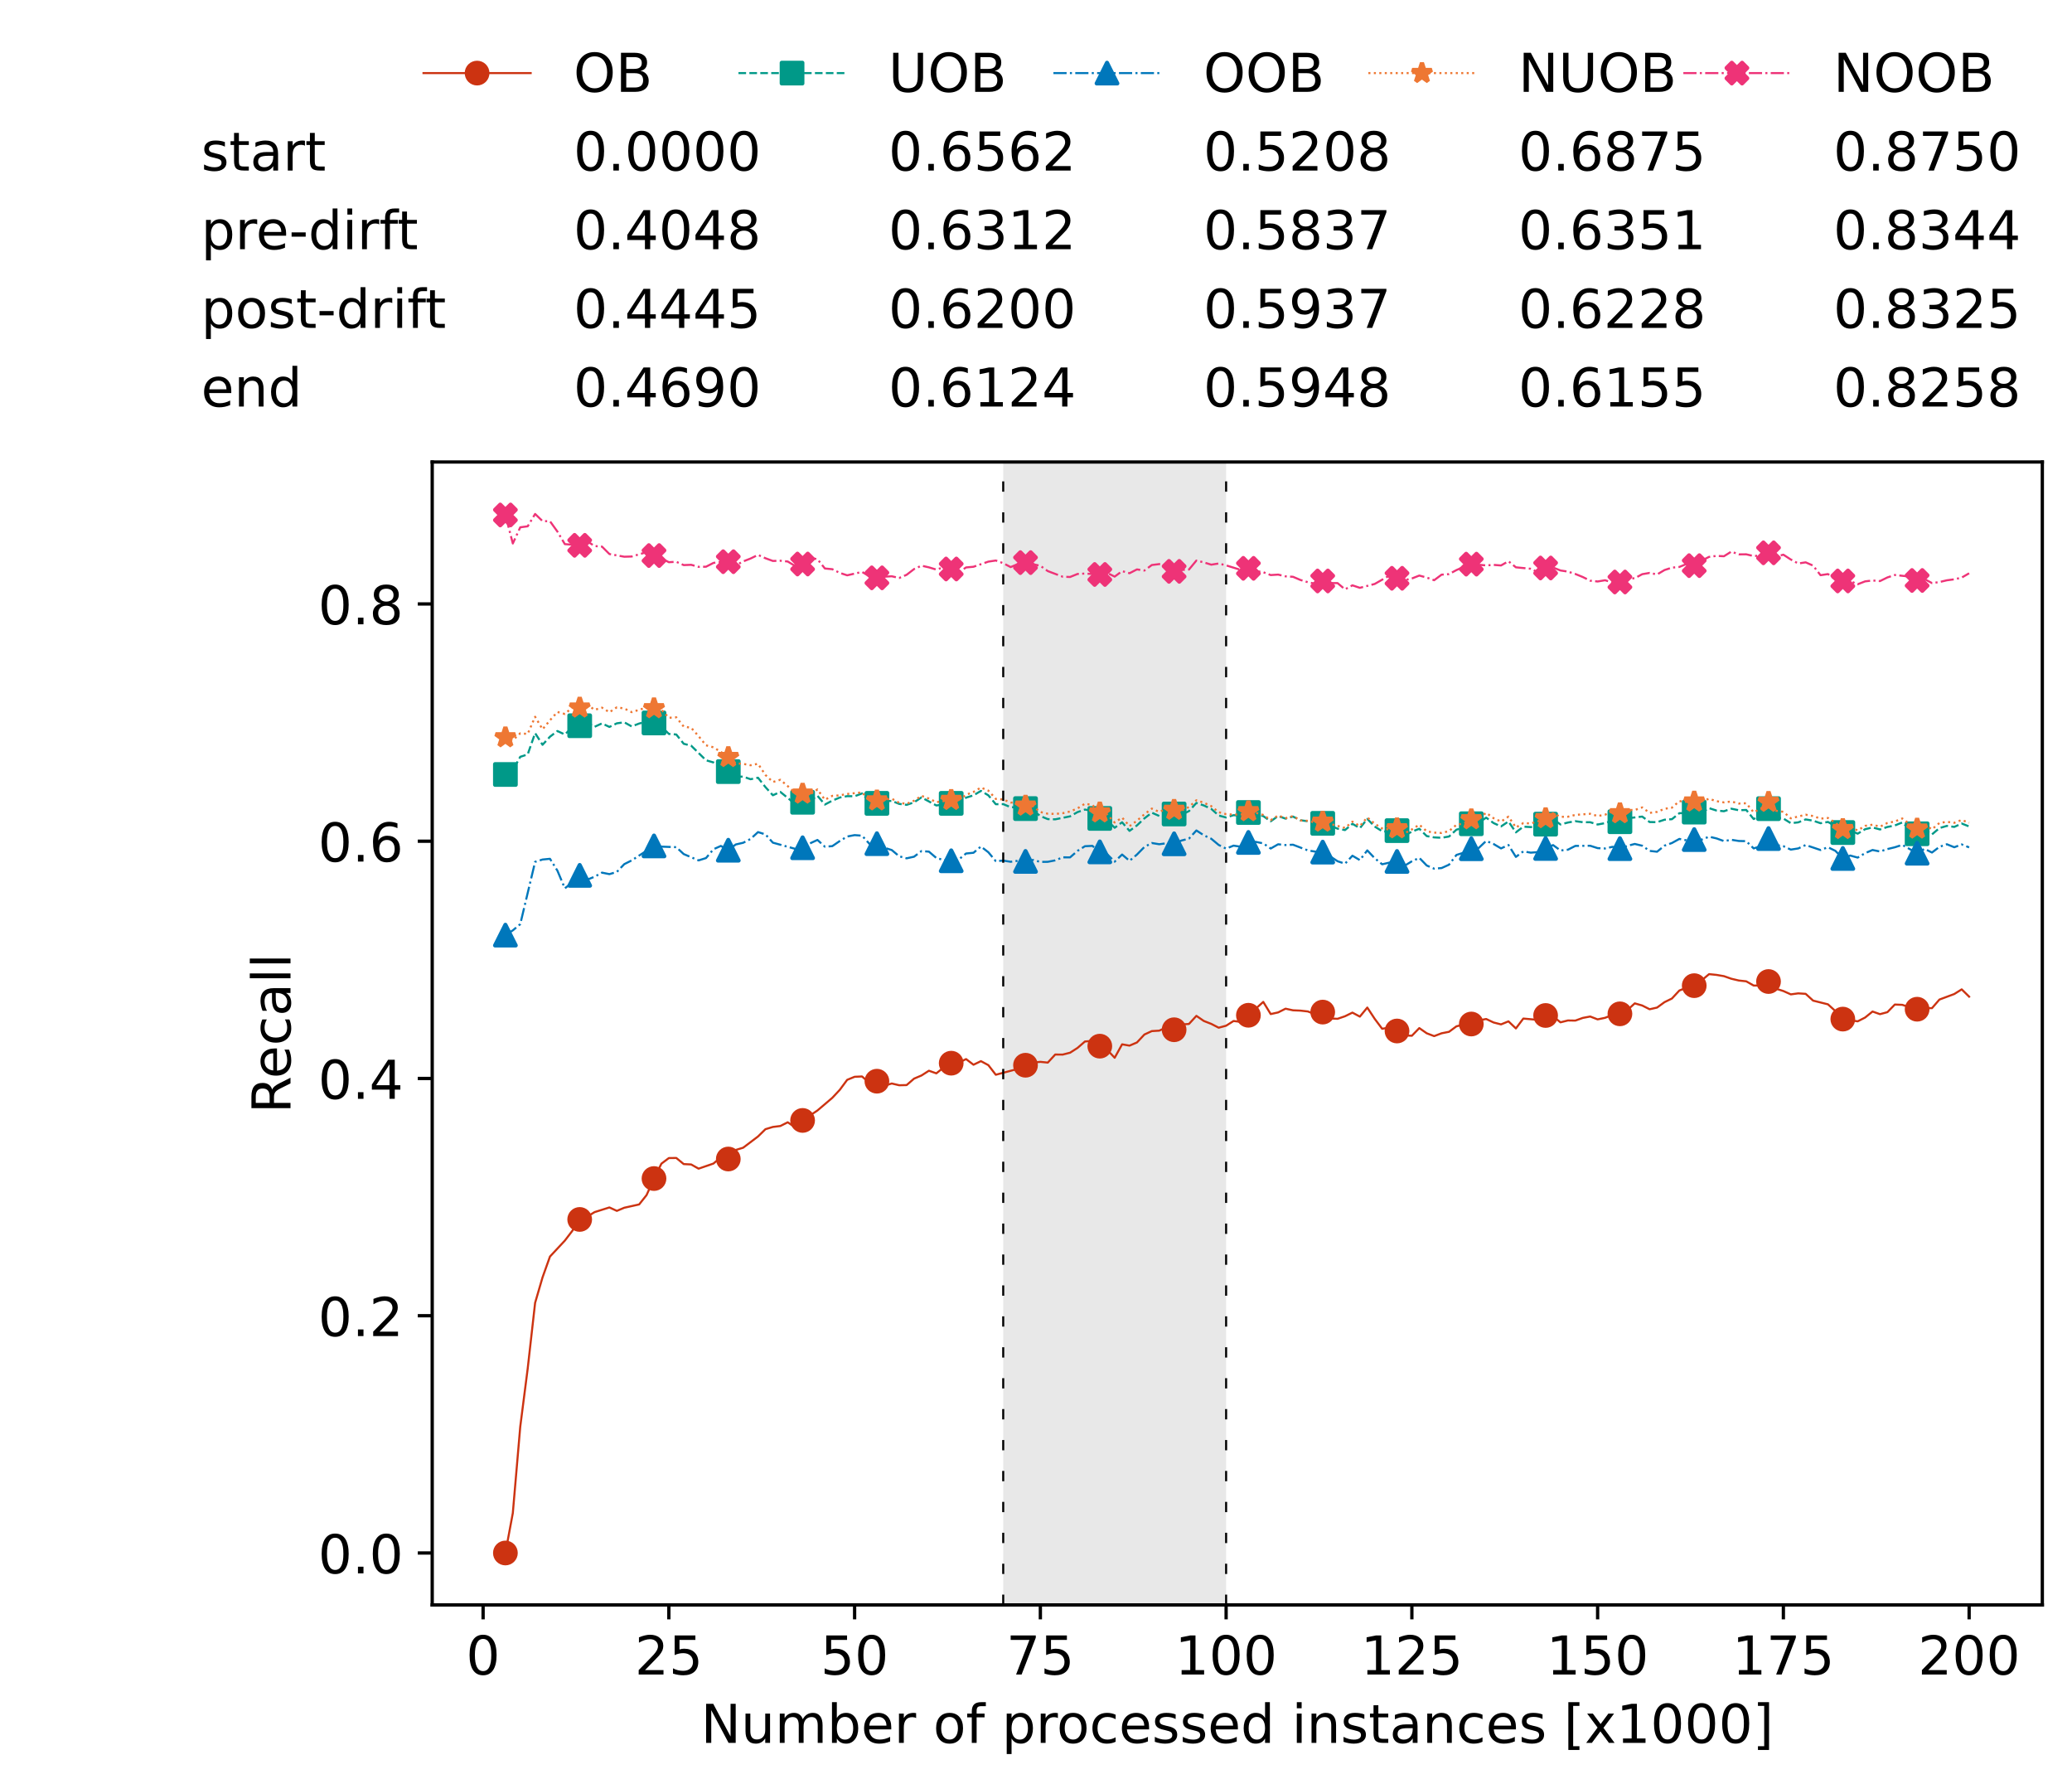 <?xml version="1.0" encoding="utf-8" standalone="no"?>
<!DOCTYPE svg PUBLIC "-//W3C//DTD SVG 1.1//EN"
  "http://www.w3.org/Graphics/SVG/1.1/DTD/svg11.dtd">
<!-- Created with matplotlib (https://matplotlib.org/) -->
<svg height="432.615pt" version="1.1" viewBox="0 0 502.65 432.615" width="502.65pt" xmlns="http://www.w3.org/2000/svg" xmlns:xlink="http://www.w3.org/1999/xlink">
 <defs>
  <style type="text/css">*{stroke-linecap:butt;stroke-linejoin:round;}</style>
 </defs>
 <g id="figure_1">
  <g id="patch_1">
   <path d="M 0 432.615 
L 502.65 432.615 
L 502.65 0 
L 0 0 
z
" style="fill:#ffffff;"/>
  </g>
  <g id="axes_1">
   <g id="patch_2">
    <path d="M 104.85 389.252 
L 495.45 389.252 
L 495.45 112.052 
L 104.85 112.052 
z
" style="fill:#ffffff;"/>
   </g>
   <g id="patch_3">
    <path clip-path="url(#p2947614cf7)" d="M 297.446 389.252 
L 297.446 112.052 
L 243.372 112.052 
L 243.372 389.252 
z
" style="fill:#d3d3d3;opacity:0.5;"/>
   </g>
   <g id="matplotlib.axis_1">
    <g id="xtick_1">
     <g id="line2d_1">
      <defs>
       <path d="M 0 0 
L 0 3.5 
" id="me26ee1519a" style="stroke:#000000;stroke-width:0.8;"/>
      </defs>
      <g>
       <use style="stroke:#000000;stroke-width:0.8;" x="117.197" xlink:href="#me26ee1519a" y="389.252"/>
      </g>
     </g>
     <g id="text_1">
      <!-- 0 -->
      <g transform="translate(113.061 406.13)scale(0.13 -0.13)">
       <defs>
        <path d="M 31.781 66.406 
Q 24.172 66.406 20.328 58.906 
Q 16.5 51.422 16.5 36.375 
Q 16.5 21.391 20.328 13.891 
Q 24.172 6.391 31.781 6.391 
Q 39.453 6.391 43.281 13.891 
Q 47.125 21.391 47.125 36.375 
Q 47.125 51.422 43.281 58.906 
Q 39.453 66.406 31.781 66.406 
z
M 31.781 74.219 
Q 44.047 74.219 50.516 64.516 
Q 56.984 54.828 56.984 36.375 
Q 56.984 17.969 50.516 8.266 
Q 44.047 -1.422 31.781 -1.422 
Q 19.531 -1.422 13.062 8.266 
Q 6.594 17.969 6.594 36.375 
Q 6.594 54.828 13.062 64.516 
Q 19.531 74.219 31.781 74.219 
z
" id="DejaVuSans-48"/>
       </defs>
       <use xlink:href="#DejaVuSans-48"/>
      </g>
     </g>
    </g>
    <g id="xtick_2">
     <g id="line2d_2">
      <g>
       <use style="stroke:#000000;stroke-width:0.8;" x="162.259" xlink:href="#me26ee1519a" y="389.252"/>
      </g>
     </g>
     <g id="text_2">
      <!-- 25 -->
      <g transform="translate(153.988 406.13)scale(0.13 -0.13)">
       <defs>
        <path d="M 19.188 8.297 
L 53.609 8.297 
L 53.609 0 
L 7.328 0 
L 7.328 8.297 
Q 12.938 14.109 22.625 23.891 
Q 32.328 33.688 34.812 36.531 
Q 39.547 41.844 41.422 45.531 
Q 43.312 49.219 43.312 52.781 
Q 43.312 58.594 39.234 62.25 
Q 35.156 65.922 28.609 65.922 
Q 23.969 65.922 18.812 64.312 
Q 13.672 62.703 7.812 59.422 
L 7.812 69.391 
Q 13.766 71.781 18.938 73 
Q 24.125 74.219 28.422 74.219 
Q 39.75 74.219 46.484 68.547 
Q 53.219 62.891 53.219 53.422 
Q 53.219 48.922 51.531 44.891 
Q 49.859 40.875 45.406 35.406 
Q 44.188 33.984 37.641 27.219 
Q 31.109 20.453 19.188 8.297 
z
" id="DejaVuSans-50"/>
        <path d="M 10.797 72.906 
L 49.516 72.906 
L 49.516 64.594 
L 19.828 64.594 
L 19.828 46.734 
Q 21.969 47.469 24.109 47.828 
Q 26.266 48.188 28.422 48.188 
Q 40.625 48.188 47.75 41.5 
Q 54.891 34.812 54.891 23.391 
Q 54.891 11.625 47.562 5.094 
Q 40.234 -1.422 26.906 -1.422 
Q 22.312 -1.422 17.547 -0.641 
Q 12.797 0.141 7.719 1.703 
L 7.719 11.625 
Q 12.109 9.234 16.797 8.062 
Q 21.484 6.891 26.703 6.891 
Q 35.156 6.891 40.078 11.328 
Q 45.016 15.766 45.016 23.391 
Q 45.016 31 40.078 35.438 
Q 35.156 39.891 26.703 39.891 
Q 22.75 39.891 18.812 39.016 
Q 14.891 38.141 10.797 36.281 
z
" id="DejaVuSans-53"/>
       </defs>
       <use xlink:href="#DejaVuSans-50"/>
       <use x="63.623" xlink:href="#DejaVuSans-53"/>
      </g>
     </g>
    </g>
    <g id="xtick_3">
     <g id="line2d_3">
      <g>
       <use style="stroke:#000000;stroke-width:0.8;" x="207.322" xlink:href="#me26ee1519a" y="389.252"/>
      </g>
     </g>
     <g id="text_3">
      <!-- 50 -->
      <g transform="translate(199.05 406.13)scale(0.13 -0.13)">
       <use xlink:href="#DejaVuSans-53"/>
       <use x="63.623" xlink:href="#DejaVuSans-48"/>
      </g>
     </g>
    </g>
    <g id="xtick_4">
     <g id="line2d_4">
      <g>
       <use style="stroke:#000000;stroke-width:0.8;" x="252.384" xlink:href="#me26ee1519a" y="389.252"/>
      </g>
     </g>
     <g id="text_4">
      <!-- 75 -->
      <g transform="translate(244.113 406.13)scale(0.13 -0.13)">
       <defs>
        <path d="M 8.203 72.906 
L 55.078 72.906 
L 55.078 68.703 
L 28.609 0 
L 18.312 0 
L 43.219 64.594 
L 8.203 64.594 
z
" id="DejaVuSans-55"/>
       </defs>
       <use xlink:href="#DejaVuSans-55"/>
       <use x="63.623" xlink:href="#DejaVuSans-53"/>
      </g>
     </g>
    </g>
    <g id="xtick_5">
     <g id="line2d_5">
      <g>
       <use style="stroke:#000000;stroke-width:0.8;" x="297.446" xlink:href="#me26ee1519a" y="389.252"/>
      </g>
     </g>
     <g id="text_5">
      <!-- 100 -->
      <g transform="translate(285.039 406.13)scale(0.13 -0.13)">
       <defs>
        <path d="M 12.406 8.297 
L 28.516 8.297 
L 28.516 63.922 
L 10.984 60.406 
L 10.984 69.391 
L 28.422 72.906 
L 38.281 72.906 
L 38.281 8.297 
L 54.391 8.297 
L 54.391 0 
L 12.406 0 
z
" id="DejaVuSans-49"/>
       </defs>
       <use xlink:href="#DejaVuSans-49"/>
       <use x="63.623" xlink:href="#DejaVuSans-48"/>
       <use x="127.246" xlink:href="#DejaVuSans-48"/>
      </g>
     </g>
    </g>
    <g id="xtick_6">
     <g id="line2d_6">
      <g>
       <use style="stroke:#000000;stroke-width:0.8;" x="342.509" xlink:href="#me26ee1519a" y="389.252"/>
      </g>
     </g>
     <g id="text_6">
      <!-- 125 -->
      <g transform="translate(330.102 406.13)scale(0.13 -0.13)">
       <use xlink:href="#DejaVuSans-49"/>
       <use x="63.623" xlink:href="#DejaVuSans-50"/>
       <use x="127.246" xlink:href="#DejaVuSans-53"/>
      </g>
     </g>
    </g>
    <g id="xtick_7">
     <g id="line2d_7">
      <g>
       <use style="stroke:#000000;stroke-width:0.8;" x="387.571" xlink:href="#me26ee1519a" y="389.252"/>
      </g>
     </g>
     <g id="text_7">
      <!-- 150 -->
      <g transform="translate(375.164 406.13)scale(0.13 -0.13)">
       <use xlink:href="#DejaVuSans-49"/>
       <use x="63.623" xlink:href="#DejaVuSans-53"/>
       <use x="127.246" xlink:href="#DejaVuSans-48"/>
      </g>
     </g>
    </g>
    <g id="xtick_8">
     <g id="line2d_8">
      <g>
       <use style="stroke:#000000;stroke-width:0.8;" x="432.633" xlink:href="#me26ee1519a" y="389.252"/>
      </g>
     </g>
     <g id="text_8">
      <!-- 175 -->
      <g transform="translate(420.226 406.13)scale(0.13 -0.13)">
       <use xlink:href="#DejaVuSans-49"/>
       <use x="63.623" xlink:href="#DejaVuSans-55"/>
       <use x="127.246" xlink:href="#DejaVuSans-53"/>
      </g>
     </g>
    </g>
    <g id="xtick_9">
     <g id="line2d_9">
      <g>
       <use style="stroke:#000000;stroke-width:0.8;" x="477.695" xlink:href="#me26ee1519a" y="389.252"/>
      </g>
     </g>
     <g id="text_9">
      <!-- 200 -->
      <g transform="translate(465.289 406.13)scale(0.13 -0.13)">
       <use xlink:href="#DejaVuSans-50"/>
       <use x="63.623" xlink:href="#DejaVuSans-48"/>
       <use x="127.246" xlink:href="#DejaVuSans-48"/>
      </g>
     </g>
    </g>
    <g id="text_10">
     <!-- Number of processed instances [x1000] -->
     <g transform="translate(170.025 422.711)scale(0.13 -0.13)">
      <defs>
       <path d="M 9.812 72.906 
L 23.094 72.906 
L 55.422 11.922 
L 55.422 72.906 
L 64.984 72.906 
L 64.984 0 
L 51.703 0 
L 19.391 60.984 
L 19.391 0 
L 9.812 0 
z
" id="DejaVuSans-78"/>
       <path d="M 8.5 21.578 
L 8.5 54.688 
L 17.484 54.688 
L 17.484 21.922 
Q 17.484 14.156 20.5 10.266 
Q 23.531 6.391 29.594 6.391 
Q 36.859 6.391 41.078 11.031 
Q 45.312 15.672 45.312 23.688 
L 45.312 54.688 
L 54.297 54.688 
L 54.297 0 
L 45.312 0 
L 45.312 8.406 
Q 42.047 3.422 37.719 1 
Q 33.406 -1.422 27.688 -1.422 
Q 18.266 -1.422 13.375 4.438 
Q 8.5 10.297 8.5 21.578 
z
M 31.109 56 
z
" id="DejaVuSans-117"/>
       <path d="M 52 44.188 
Q 55.375 50.25 60.062 53.125 
Q 64.75 56 71.094 56 
Q 79.641 56 84.281 50.016 
Q 88.922 44.047 88.922 33.016 
L 88.922 0 
L 79.891 0 
L 79.891 32.719 
Q 79.891 40.578 77.094 44.375 
Q 74.312 48.188 68.609 48.188 
Q 61.625 48.188 57.562 43.547 
Q 53.516 38.922 53.516 30.906 
L 53.516 0 
L 44.484 0 
L 44.484 32.719 
Q 44.484 40.625 41.703 44.406 
Q 38.922 48.188 33.109 48.188 
Q 26.219 48.188 22.156 43.531 
Q 18.109 38.875 18.109 30.906 
L 18.109 0 
L 9.078 0 
L 9.078 54.688 
L 18.109 54.688 
L 18.109 46.188 
Q 21.188 51.219 25.484 53.609 
Q 29.781 56 35.688 56 
Q 41.656 56 45.828 52.969 
Q 50 49.953 52 44.188 
z
" id="DejaVuSans-109"/>
       <path d="M 48.688 27.297 
Q 48.688 37.203 44.609 42.844 
Q 40.531 48.484 33.406 48.484 
Q 26.266 48.484 22.188 42.844 
Q 18.109 37.203 18.109 27.297 
Q 18.109 17.391 22.188 11.75 
Q 26.266 6.109 33.406 6.109 
Q 40.531 6.109 44.609 11.75 
Q 48.688 17.391 48.688 27.297 
z
M 18.109 46.391 
Q 20.953 51.266 25.266 53.625 
Q 29.594 56 35.594 56 
Q 45.562 56 51.781 48.094 
Q 58.016 40.188 58.016 27.297 
Q 58.016 14.406 51.781 6.484 
Q 45.562 -1.422 35.594 -1.422 
Q 29.594 -1.422 25.266 0.953 
Q 20.953 3.328 18.109 8.203 
L 18.109 0 
L 9.078 0 
L 9.078 75.984 
L 18.109 75.984 
z
" id="DejaVuSans-98"/>
       <path d="M 56.203 29.594 
L 56.203 25.203 
L 14.891 25.203 
Q 15.484 15.922 20.484 11.062 
Q 25.484 6.203 34.422 6.203 
Q 39.594 6.203 44.453 7.469 
Q 49.312 8.734 54.109 11.281 
L 54.109 2.781 
Q 49.266 0.734 44.188 -0.344 
Q 39.109 -1.422 33.891 -1.422 
Q 20.797 -1.422 13.156 6.188 
Q 5.516 13.812 5.516 26.812 
Q 5.516 40.234 12.766 48.109 
Q 20.016 56 32.328 56 
Q 43.359 56 49.781 48.891 
Q 56.203 41.797 56.203 29.594 
z
M 47.219 32.234 
Q 47.125 39.594 43.094 43.984 
Q 39.062 48.391 32.422 48.391 
Q 24.906 48.391 20.391 44.141 
Q 15.875 39.891 15.188 32.172 
z
" id="DejaVuSans-101"/>
       <path d="M 41.109 46.297 
Q 39.594 47.172 37.812 47.578 
Q 36.031 48 33.891 48 
Q 26.266 48 22.188 43.047 
Q 18.109 38.094 18.109 28.812 
L 18.109 0 
L 9.078 0 
L 9.078 54.688 
L 18.109 54.688 
L 18.109 46.188 
Q 20.953 51.172 25.484 53.578 
Q 30.031 56 36.531 56 
Q 37.453 56 38.578 55.875 
Q 39.703 55.766 41.062 55.516 
z
" id="DejaVuSans-114"/>
       <path id="DejaVuSans-32"/>
       <path d="M 30.609 48.391 
Q 23.391 48.391 19.188 42.75 
Q 14.984 37.109 14.984 27.297 
Q 14.984 17.484 19.156 11.844 
Q 23.344 6.203 30.609 6.203 
Q 37.797 6.203 41.984 11.859 
Q 46.188 17.531 46.188 27.297 
Q 46.188 37.016 41.984 42.703 
Q 37.797 48.391 30.609 48.391 
z
M 30.609 56 
Q 42.328 56 49.016 48.375 
Q 55.719 40.766 55.719 27.297 
Q 55.719 13.875 49.016 6.219 
Q 42.328 -1.422 30.609 -1.422 
Q 18.844 -1.422 12.172 6.219 
Q 5.516 13.875 5.516 27.297 
Q 5.516 40.766 12.172 48.375 
Q 18.844 56 30.609 56 
z
" id="DejaVuSans-111"/>
       <path d="M 37.109 75.984 
L 37.109 68.5 
L 28.516 68.5 
Q 23.688 68.5 21.797 66.547 
Q 19.922 64.594 19.922 59.516 
L 19.922 54.688 
L 34.719 54.688 
L 34.719 47.703 
L 19.922 47.703 
L 19.922 0 
L 10.891 0 
L 10.891 47.703 
L 2.297 47.703 
L 2.297 54.688 
L 10.891 54.688 
L 10.891 58.5 
Q 10.891 67.625 15.141 71.797 
Q 19.391 75.984 28.609 75.984 
z
" id="DejaVuSans-102"/>
       <path d="M 18.109 8.203 
L 18.109 -20.797 
L 9.078 -20.797 
L 9.078 54.688 
L 18.109 54.688 
L 18.109 46.391 
Q 20.953 51.266 25.266 53.625 
Q 29.594 56 35.594 56 
Q 45.562 56 51.781 48.094 
Q 58.016 40.188 58.016 27.297 
Q 58.016 14.406 51.781 6.484 
Q 45.562 -1.422 35.594 -1.422 
Q 29.594 -1.422 25.266 0.953 
Q 20.953 3.328 18.109 8.203 
z
M 48.688 27.297 
Q 48.688 37.203 44.609 42.844 
Q 40.531 48.484 33.406 48.484 
Q 26.266 48.484 22.188 42.844 
Q 18.109 37.203 18.109 27.297 
Q 18.109 17.391 22.188 11.75 
Q 26.266 6.109 33.406 6.109 
Q 40.531 6.109 44.609 11.75 
Q 48.688 17.391 48.688 27.297 
z
" id="DejaVuSans-112"/>
       <path d="M 48.781 52.594 
L 48.781 44.188 
Q 44.969 46.297 41.141 47.344 
Q 37.312 48.391 33.406 48.391 
Q 24.656 48.391 19.812 42.844 
Q 14.984 37.312 14.984 27.297 
Q 14.984 17.281 19.812 11.734 
Q 24.656 6.203 33.406 6.203 
Q 37.312 6.203 41.141 7.25 
Q 44.969 8.297 48.781 10.406 
L 48.781 2.094 
Q 45.016 0.344 40.984 -0.531 
Q 36.969 -1.422 32.422 -1.422 
Q 20.062 -1.422 12.781 6.344 
Q 5.516 14.109 5.516 27.297 
Q 5.516 40.672 12.859 48.328 
Q 20.219 56 33.016 56 
Q 37.156 56 41.109 55.141 
Q 45.062 54.297 48.781 52.594 
z
" id="DejaVuSans-99"/>
       <path d="M 44.281 53.078 
L 44.281 44.578 
Q 40.484 46.531 36.375 47.5 
Q 32.281 48.484 27.875 48.484 
Q 21.188 48.484 17.844 46.438 
Q 14.5 44.391 14.5 40.281 
Q 14.5 37.156 16.891 35.375 
Q 19.281 33.594 26.516 31.984 
L 29.594 31.297 
Q 39.156 29.25 43.188 25.516 
Q 47.219 21.781 47.219 15.094 
Q 47.219 7.469 41.188 3.016 
Q 35.156 -1.422 24.609 -1.422 
Q 20.219 -1.422 15.453 -0.562 
Q 10.688 0.297 5.422 2 
L 5.422 11.281 
Q 10.406 8.688 15.234 7.391 
Q 20.062 6.109 24.812 6.109 
Q 31.156 6.109 34.562 8.281 
Q 37.984 10.453 37.984 14.406 
Q 37.984 18.062 35.516 20.016 
Q 33.062 21.969 24.703 23.781 
L 21.578 24.516 
Q 13.234 26.266 9.516 29.906 
Q 5.812 33.547 5.812 39.891 
Q 5.812 47.609 11.281 51.797 
Q 16.75 56 26.812 56 
Q 31.781 56 36.172 55.266 
Q 40.578 54.547 44.281 53.078 
z
" id="DejaVuSans-115"/>
       <path d="M 45.406 46.391 
L 45.406 75.984 
L 54.391 75.984 
L 54.391 0 
L 45.406 0 
L 45.406 8.203 
Q 42.578 3.328 38.25 0.953 
Q 33.938 -1.422 27.875 -1.422 
Q 17.969 -1.422 11.734 6.484 
Q 5.516 14.406 5.516 27.297 
Q 5.516 40.188 11.734 48.094 
Q 17.969 56 27.875 56 
Q 33.938 56 38.25 53.625 
Q 42.578 51.266 45.406 46.391 
z
M 14.797 27.297 
Q 14.797 17.391 18.875 11.75 
Q 22.953 6.109 30.078 6.109 
Q 37.203 6.109 41.297 11.75 
Q 45.406 17.391 45.406 27.297 
Q 45.406 37.203 41.297 42.844 
Q 37.203 48.484 30.078 48.484 
Q 22.953 48.484 18.875 42.844 
Q 14.797 37.203 14.797 27.297 
z
" id="DejaVuSans-100"/>
       <path d="M 9.422 54.688 
L 18.406 54.688 
L 18.406 0 
L 9.422 0 
z
M 9.422 75.984 
L 18.406 75.984 
L 18.406 64.594 
L 9.422 64.594 
z
" id="DejaVuSans-105"/>
       <path d="M 54.891 33.016 
L 54.891 0 
L 45.906 0 
L 45.906 32.719 
Q 45.906 40.484 42.875 44.328 
Q 39.844 48.188 33.797 48.188 
Q 26.516 48.188 22.312 43.547 
Q 18.109 38.922 18.109 30.906 
L 18.109 0 
L 9.078 0 
L 9.078 54.688 
L 18.109 54.688 
L 18.109 46.188 
Q 21.344 51.125 25.703 53.562 
Q 30.078 56 35.797 56 
Q 45.219 56 50.047 50.172 
Q 54.891 44.344 54.891 33.016 
z
" id="DejaVuSans-110"/>
       <path d="M 18.312 70.219 
L 18.312 54.688 
L 36.812 54.688 
L 36.812 47.703 
L 18.312 47.703 
L 18.312 18.016 
Q 18.312 11.328 20.141 9.422 
Q 21.969 7.516 27.594 7.516 
L 36.812 7.516 
L 36.812 0 
L 27.594 0 
Q 17.188 0 13.234 3.875 
Q 9.281 7.766 9.281 18.016 
L 9.281 47.703 
L 2.688 47.703 
L 2.688 54.688 
L 9.281 54.688 
L 9.281 70.219 
z
" id="DejaVuSans-116"/>
       <path d="M 34.281 27.484 
Q 23.391 27.484 19.188 25 
Q 14.984 22.516 14.984 16.5 
Q 14.984 11.719 18.141 8.906 
Q 21.297 6.109 26.703 6.109 
Q 34.188 6.109 38.703 11.406 
Q 43.219 16.703 43.219 25.484 
L 43.219 27.484 
z
M 52.203 31.203 
L 52.203 0 
L 43.219 0 
L 43.219 8.297 
Q 40.141 3.328 35.547 0.953 
Q 30.953 -1.422 24.312 -1.422 
Q 15.922 -1.422 10.953 3.297 
Q 6 8.016 6 15.922 
Q 6 25.141 12.172 29.828 
Q 18.359 34.516 30.609 34.516 
L 43.219 34.516 
L 43.219 35.406 
Q 43.219 41.609 39.141 45 
Q 35.062 48.391 27.688 48.391 
Q 23 48.391 18.547 47.266 
Q 14.109 46.141 10.016 43.891 
L 10.016 52.203 
Q 14.938 54.109 19.578 55.047 
Q 24.219 56 28.609 56 
Q 40.484 56 46.344 49.844 
Q 52.203 43.703 52.203 31.203 
z
" id="DejaVuSans-97"/>
       <path d="M 8.594 75.984 
L 29.297 75.984 
L 29.297 69 
L 17.578 69 
L 17.578 -6.203 
L 29.297 -6.203 
L 29.297 -13.188 
L 8.594 -13.188 
z
" id="DejaVuSans-91"/>
       <path d="M 54.891 54.688 
L 35.109 28.078 
L 55.906 0 
L 45.312 0 
L 29.391 21.484 
L 13.484 0 
L 2.875 0 
L 24.125 28.609 
L 4.688 54.688 
L 15.281 54.688 
L 29.781 35.203 
L 44.281 54.688 
z
" id="DejaVuSans-120"/>
       <path d="M 30.422 75.984 
L 30.422 -13.188 
L 9.719 -13.188 
L 9.719 -6.203 
L 21.391 -6.203 
L 21.391 69 
L 9.719 69 
L 9.719 75.984 
z
" id="DejaVuSans-93"/>
      </defs>
      <use xlink:href="#DejaVuSans-78"/>
      <use x="74.805" xlink:href="#DejaVuSans-117"/>
      <use x="138.184" xlink:href="#DejaVuSans-109"/>
      <use x="235.596" xlink:href="#DejaVuSans-98"/>
      <use x="299.072" xlink:href="#DejaVuSans-101"/>
      <use x="360.596" xlink:href="#DejaVuSans-114"/>
      <use x="401.709" xlink:href="#DejaVuSans-32"/>
      <use x="433.496" xlink:href="#DejaVuSans-111"/>
      <use x="494.678" xlink:href="#DejaVuSans-102"/>
      <use x="529.883" xlink:href="#DejaVuSans-32"/>
      <use x="561.67" xlink:href="#DejaVuSans-112"/>
      <use x="625.146" xlink:href="#DejaVuSans-114"/>
      <use x="664.01" xlink:href="#DejaVuSans-111"/>
      <use x="725.191" xlink:href="#DejaVuSans-99"/>
      <use x="780.172" xlink:href="#DejaVuSans-101"/>
      <use x="841.695" xlink:href="#DejaVuSans-115"/>
      <use x="893.795" xlink:href="#DejaVuSans-115"/>
      <use x="945.895" xlink:href="#DejaVuSans-101"/>
      <use x="1007.418" xlink:href="#DejaVuSans-100"/>
      <use x="1070.895" xlink:href="#DejaVuSans-32"/>
      <use x="1102.682" xlink:href="#DejaVuSans-105"/>
      <use x="1130.465" xlink:href="#DejaVuSans-110"/>
      <use x="1193.844" xlink:href="#DejaVuSans-115"/>
      <use x="1245.943" xlink:href="#DejaVuSans-116"/>
      <use x="1285.152" xlink:href="#DejaVuSans-97"/>
      <use x="1346.432" xlink:href="#DejaVuSans-110"/>
      <use x="1409.811" xlink:href="#DejaVuSans-99"/>
      <use x="1464.791" xlink:href="#DejaVuSans-101"/>
      <use x="1526.314" xlink:href="#DejaVuSans-115"/>
      <use x="1578.414" xlink:href="#DejaVuSans-32"/>
      <use x="1610.201" xlink:href="#DejaVuSans-91"/>
      <use x="1649.215" xlink:href="#DejaVuSans-120"/>
      <use x="1708.395" xlink:href="#DejaVuSans-49"/>
      <use x="1772.018" xlink:href="#DejaVuSans-48"/>
      <use x="1835.641" xlink:href="#DejaVuSans-48"/>
      <use x="1899.264" xlink:href="#DejaVuSans-48"/>
      <use x="1962.887" xlink:href="#DejaVuSans-93"/>
     </g>
    </g>
   </g>
   <g id="matplotlib.axis_2">
    <g id="ytick_1">
     <g id="line2d_10">
      <defs>
       <path d="M 0 0 
L -3.5 0 
" id="m1620164a3c" style="stroke:#000000;stroke-width:0.8;"/>
      </defs>
      <g>
       <use style="stroke:#000000;stroke-width:0.8;" x="104.85" xlink:href="#m1620164a3c" y="376.652"/>
      </g>
     </g>
     <g id="text_11">
      <!-- 0.0 -->
      <g transform="translate(77.176 381.591)scale(0.13 -0.13)">
       <defs>
        <path d="M 10.688 12.406 
L 21 12.406 
L 21 0 
L 10.688 0 
z
" id="DejaVuSans-46"/>
       </defs>
       <use xlink:href="#DejaVuSans-48"/>
       <use x="63.623" xlink:href="#DejaVuSans-46"/>
       <use x="95.41" xlink:href="#DejaVuSans-48"/>
      </g>
     </g>
    </g>
    <g id="ytick_2">
     <g id="line2d_11">
      <g>
       <use style="stroke:#000000;stroke-width:0.8;" x="104.85" xlink:href="#m1620164a3c" y="319.108"/>
      </g>
     </g>
     <g id="text_12">
      <!-- 0.2 -->
      <g transform="translate(77.176 324.047)scale(0.13 -0.13)">
       <use xlink:href="#DejaVuSans-48"/>
       <use x="63.623" xlink:href="#DejaVuSans-46"/>
       <use x="95.41" xlink:href="#DejaVuSans-50"/>
      </g>
     </g>
    </g>
    <g id="ytick_3">
     <g id="line2d_12">
      <g>
       <use style="stroke:#000000;stroke-width:0.8;" x="104.85" xlink:href="#m1620164a3c" y="261.564"/>
      </g>
     </g>
     <g id="text_13">
      <!-- 0.4 -->
      <g transform="translate(77.176 266.503)scale(0.13 -0.13)">
       <defs>
        <path d="M 37.797 64.312 
L 12.891 25.391 
L 37.797 25.391 
z
M 35.203 72.906 
L 47.609 72.906 
L 47.609 25.391 
L 58.016 25.391 
L 58.016 17.188 
L 47.609 17.188 
L 47.609 0 
L 37.797 0 
L 37.797 17.188 
L 4.891 17.188 
L 4.891 26.703 
z
" id="DejaVuSans-52"/>
       </defs>
       <use xlink:href="#DejaVuSans-48"/>
       <use x="63.623" xlink:href="#DejaVuSans-46"/>
       <use x="95.41" xlink:href="#DejaVuSans-52"/>
      </g>
     </g>
    </g>
    <g id="ytick_4">
     <g id="line2d_13">
      <g>
       <use style="stroke:#000000;stroke-width:0.8;" x="104.85" xlink:href="#m1620164a3c" y="204.02"/>
      </g>
     </g>
     <g id="text_14">
      <!-- 0.6 -->
      <g transform="translate(77.176 208.959)scale(0.13 -0.13)">
       <defs>
        <path d="M 33.016 40.375 
Q 26.375 40.375 22.484 35.828 
Q 18.609 31.297 18.609 23.391 
Q 18.609 15.531 22.484 10.953 
Q 26.375 6.391 33.016 6.391 
Q 39.656 6.391 43.531 10.953 
Q 47.406 15.531 47.406 23.391 
Q 47.406 31.297 43.531 35.828 
Q 39.656 40.375 33.016 40.375 
z
M 52.594 71.297 
L 52.594 62.312 
Q 48.875 64.062 45.094 64.984 
Q 41.312 65.922 37.594 65.922 
Q 27.828 65.922 22.672 59.328 
Q 17.531 52.734 16.797 39.406 
Q 19.672 43.656 24.016 45.922 
Q 28.375 48.188 33.594 48.188 
Q 44.578 48.188 50.953 41.516 
Q 57.328 34.859 57.328 23.391 
Q 57.328 12.156 50.688 5.359 
Q 44.047 -1.422 33.016 -1.422 
Q 20.359 -1.422 13.672 8.266 
Q 6.984 17.969 6.984 36.375 
Q 6.984 53.656 15.188 63.938 
Q 23.391 74.219 37.203 74.219 
Q 40.922 74.219 44.703 73.484 
Q 48.484 72.75 52.594 71.297 
z
" id="DejaVuSans-54"/>
       </defs>
       <use xlink:href="#DejaVuSans-48"/>
       <use x="63.623" xlink:href="#DejaVuSans-46"/>
       <use x="95.41" xlink:href="#DejaVuSans-54"/>
      </g>
     </g>
    </g>
    <g id="ytick_5">
     <g id="line2d_14">
      <g>
       <use style="stroke:#000000;stroke-width:0.8;" x="104.85" xlink:href="#m1620164a3c" y="146.476"/>
      </g>
     </g>
     <g id="text_15">
      <!-- 0.8 -->
      <g transform="translate(77.176 151.415)scale(0.13 -0.13)">
       <defs>
        <path d="M 31.781 34.625 
Q 24.75 34.625 20.719 30.859 
Q 16.703 27.094 16.703 20.516 
Q 16.703 13.922 20.719 10.156 
Q 24.75 6.391 31.781 6.391 
Q 38.812 6.391 42.859 10.172 
Q 46.922 13.969 46.922 20.516 
Q 46.922 27.094 42.891 30.859 
Q 38.875 34.625 31.781 34.625 
z
M 21.922 38.812 
Q 15.578 40.375 12.031 44.719 
Q 8.5 49.078 8.5 55.328 
Q 8.5 64.062 14.719 69.141 
Q 20.953 74.219 31.781 74.219 
Q 42.672 74.219 48.875 69.141 
Q 55.078 64.062 55.078 55.328 
Q 55.078 49.078 51.531 44.719 
Q 48 40.375 41.703 38.812 
Q 48.828 37.156 52.797 32.312 
Q 56.781 27.484 56.781 20.516 
Q 56.781 9.906 50.312 4.234 
Q 43.844 -1.422 31.781 -1.422 
Q 19.734 -1.422 13.25 4.234 
Q 6.781 9.906 6.781 20.516 
Q 6.781 27.484 10.781 32.312 
Q 14.797 37.156 21.922 38.812 
z
M 18.312 54.391 
Q 18.312 48.734 21.844 45.562 
Q 25.391 42.391 31.781 42.391 
Q 38.141 42.391 41.719 45.562 
Q 45.312 48.734 45.312 54.391 
Q 45.312 60.062 41.719 63.234 
Q 38.141 66.406 31.781 66.406 
Q 25.391 66.406 21.844 63.234 
Q 18.312 60.062 18.312 54.391 
z
" id="DejaVuSans-56"/>
       </defs>
       <use xlink:href="#DejaVuSans-48"/>
       <use x="63.623" xlink:href="#DejaVuSans-46"/>
       <use x="95.41" xlink:href="#DejaVuSans-56"/>
      </g>
     </g>
    </g>
    <g id="text_16">
     <!-- Recall -->
     <g transform="translate(70.472 270.044)rotate(-90)scale(0.13 -0.13)">
      <defs>
       <path d="M 44.391 34.188 
Q 47.562 33.109 50.562 29.594 
Q 53.562 26.078 56.594 19.922 
L 66.609 0 
L 56 0 
L 46.688 18.703 
Q 43.062 26.031 39.672 28.422 
Q 36.281 30.812 30.422 30.812 
L 19.672 30.812 
L 19.672 0 
L 9.812 0 
L 9.812 72.906 
L 32.078 72.906 
Q 44.578 72.906 50.734 67.672 
Q 56.891 62.453 56.891 51.906 
Q 56.891 45.016 53.688 40.469 
Q 50.484 35.938 44.391 34.188 
z
M 19.672 64.797 
L 19.672 38.922 
L 32.078 38.922 
Q 39.203 38.922 42.844 42.219 
Q 46.484 45.516 46.484 51.906 
Q 46.484 58.297 42.844 61.547 
Q 39.203 64.797 32.078 64.797 
z
" id="DejaVuSans-82"/>
       <path d="M 9.422 75.984 
L 18.406 75.984 
L 18.406 0 
L 9.422 0 
z
" id="DejaVuSans-108"/>
      </defs>
      <use xlink:href="#DejaVuSans-82"/>
      <use x="64.982" xlink:href="#DejaVuSans-101"/>
      <use x="126.506" xlink:href="#DejaVuSans-99"/>
      <use x="181.486" xlink:href="#DejaVuSans-97"/>
      <use x="242.766" xlink:href="#DejaVuSans-108"/>
      <use x="270.549" xlink:href="#DejaVuSans-108"/>
     </g>
    </g>
   </g>
   <g id="line2d_15"/>
   <g id="line2d_16"/>
   <g id="line2d_17"/>
   <g id="line2d_18"/>
   <g id="line2d_19"/>
   <g id="line2d_20">
    <path clip-path="url(#p2947614cf7)" d="M 122.605 376.652 
L 124.407 366.969 
L 126.21 346.004 
L 128.012 331.951 
L 129.815 315.975 
L 131.617 309.802 
L 133.419 304.755 
L 137.024 300.893 
L 138.827 298.536 
L 140.629 295.756 
L 142.432 295.086 
L 144.234 293.983 
L 147.839 292.845 
L 149.642 293.679 
L 151.444 292.918 
L 155.049 292.119 
L 156.852 289.849 
L 158.654 285.837 
L 160.457 282.221 
L 162.259 280.87 
L 164.062 280.846 
L 165.864 282.331 
L 167.667 282.421 
L 169.469 283.439 
L 173.074 282.202 
L 174.877 280.657 
L 176.679 281.101 
L 178.482 278.908 
L 180.284 278.36 
L 183.889 275.634 
L 185.692 273.866 
L 187.494 273.322 
L 189.297 273.097 
L 191.099 272.194 
L 192.902 273.428 
L 194.704 271.742 
L 198.309 269.327 
L 201.914 266.258 
L 203.717 264.33 
L 205.519 261.896 
L 207.322 261.159 
L 209.124 261.079 
L 210.927 262.65 
L 212.729 262.228 
L 214.532 263.346 
L 216.334 262.784 
L 218.137 263.212 
L 219.939 263.168 
L 221.742 261.609 
L 223.544 260.841 
L 225.347 259.688 
L 227.149 260.324 
L 228.952 258.874 
L 230.754 257.858 
L 232.557 257.756 
L 234.359 256.865 
L 236.162 258.236 
L 237.964 257.364 
L 239.767 258.333 
L 241.569 260.663 
L 246.976 259.227 
L 248.779 258.355 
L 250.581 257.711 
L 252.384 257.536 
L 254.186 257.716 
L 255.989 255.758 
L 257.791 255.775 
L 259.594 255.318 
L 261.396 254.16 
L 263.199 252.597 
L 265.001 252.447 
L 266.804 253.729 
L 268.606 254.636 
L 270.409 256.548 
L 272.211 253.285 
L 274.014 253.602 
L 275.816 252.831 
L 277.619 250.909 
L 279.421 250.076 
L 281.224 249.969 
L 283.026 249.143 
L 284.829 249.75 
L 286.631 248.468 
L 288.434 248.343 
L 290.236 246.381 
L 292.039 247.62 
L 293.841 248.326 
L 295.644 249.255 
L 297.446 248.769 
L 299.249 247.625 
L 301.051 247.848 
L 306.459 242.997 
L 308.261 245.945 
L 310.064 245.545 
L 311.866 244.641 
L 313.669 245.034 
L 315.471 245.111 
L 317.274 245.311 
L 319.076 246.017 
L 320.879 245.466 
L 322.681 247.011 
L 324.484 247.092 
L 326.286 246.476 
L 328.089 245.593 
L 329.891 246.563 
L 331.694 244.367 
L 333.496 247.107 
L 335.299 249.514 
L 337.101 249.198 
L 338.904 250.053 
L 340.706 251.129 
L 342.509 251.204 
L 344.311 249.347 
L 346.114 250.607 
L 347.916 251.294 
L 349.719 250.606 
L 351.521 250.249 
L 353.324 248.917 
L 355.126 248.472 
L 356.928 248.359 
L 358.731 247.483 
L 360.533 247.141 
L 362.336 247.989 
L 364.138 248.448 
L 365.941 247.712 
L 367.743 249.431 
L 369.546 247.033 
L 373.151 247.362 
L 374.953 246.289 
L 376.756 246.495 
L 378.558 247.948 
L 380.361 247.499 
L 382.163 247.529 
L 383.966 246.881 
L 385.768 246.539 
L 387.571 247.235 
L 389.373 246.857 
L 391.176 246.153 
L 392.978 245.89 
L 394.781 244.976 
L 396.583 243.351 
L 398.386 243.869 
L 400.188 244.778 
L 401.991 244.369 
L 403.793 243.058 
L 405.596 242.177 
L 407.398 240.233 
L 409.201 239.53 
L 411.003 239.056 
L 412.806 237.771 
L 414.608 236.261 
L 416.411 236.445 
L 418.213 236.752 
L 420.016 237.382 
L 421.818 237.807 
L 423.621 238.003 
L 425.423 239.029 
L 427.226 239.029 
L 429.028 238.055 
L 430.831 239.788 
L 432.633 240.36 
L 434.436 241.168 
L 436.238 240.924 
L 438.041 241.04 
L 439.843 242.684 
L 443.448 243.584 
L 445.251 245.216 
L 447.053 247.168 
L 450.658 247.71 
L 452.461 246.786 
L 454.263 245.329 
L 456.066 245.968 
L 457.868 245.484 
L 459.671 243.634 
L 461.473 243.707 
L 463.276 244.3 
L 465.078 244.77 
L 466.881 244.493 
L 468.683 244.514 
L 470.485 242.427 
L 474.09 241.085 
L 475.893 239.955 
L 477.695 241.722 
L 477.695 241.722 
" style="fill:none;stroke:#cc3311;stroke-linecap:square;stroke-width:0.5;"/>
    <defs>
     <path d="M 0 2.5 
C 0.663 2.5 1.299 2.237 1.768 1.768 
C 2.237 1.299 2.5 0.663 2.5 0 
C 2.5 -0.663 2.237 -1.299 1.768 -1.768 
C 1.299 -2.237 0.663 -2.5 0 -2.5 
C -0.663 -2.5 -1.299 -2.237 -1.768 -1.768 
C -2.237 -1.299 -2.5 -0.663 -2.5 0 
C -2.5 0.663 -2.237 1.299 -1.768 1.768 
C -1.299 2.237 -0.663 2.5 0 2.5 
z
" id="m193b83cd85" style="stroke:#cc3311;"/>
    </defs>
    <g clip-path="url(#p2947614cf7)">
     <use style="fill:#cc3311;stroke:#cc3311;" x="122.605" xlink:href="#m193b83cd85" y="376.652"/>
     <use style="fill:#cc3311;stroke:#cc3311;" x="140.629" xlink:href="#m193b83cd85" y="295.756"/>
     <use style="fill:#cc3311;stroke:#cc3311;" x="158.654" xlink:href="#m193b83cd85" y="285.837"/>
     <use style="fill:#cc3311;stroke:#cc3311;" x="176.679" xlink:href="#m193b83cd85" y="281.101"/>
     <use style="fill:#cc3311;stroke:#cc3311;" x="194.704" xlink:href="#m193b83cd85" y="271.742"/>
     <use style="fill:#cc3311;stroke:#cc3311;" x="212.729" xlink:href="#m193b83cd85" y="262.228"/>
     <use style="fill:#cc3311;stroke:#cc3311;" x="230.754" xlink:href="#m193b83cd85" y="257.858"/>
     <use style="fill:#cc3311;stroke:#cc3311;" x="248.779" xlink:href="#m193b83cd85" y="258.355"/>
     <use style="fill:#cc3311;stroke:#cc3311;" x="266.804" xlink:href="#m193b83cd85" y="253.729"/>
     <use style="fill:#cc3311;stroke:#cc3311;" x="284.829" xlink:href="#m193b83cd85" y="249.75"/>
     <use style="fill:#cc3311;stroke:#cc3311;" x="302.854" xlink:href="#m193b83cd85" y="246.236"/>
     <use style="fill:#cc3311;stroke:#cc3311;" x="320.879" xlink:href="#m193b83cd85" y="245.466"/>
     <use style="fill:#cc3311;stroke:#cc3311;" x="338.904" xlink:href="#m193b83cd85" y="250.053"/>
     <use style="fill:#cc3311;stroke:#cc3311;" x="356.928" xlink:href="#m193b83cd85" y="248.359"/>
     <use style="fill:#cc3311;stroke:#cc3311;" x="374.953" xlink:href="#m193b83cd85" y="246.289"/>
     <use style="fill:#cc3311;stroke:#cc3311;" x="392.978" xlink:href="#m193b83cd85" y="245.89"/>
     <use style="fill:#cc3311;stroke:#cc3311;" x="411.003" xlink:href="#m193b83cd85" y="239.056"/>
     <use style="fill:#cc3311;stroke:#cc3311;" x="429.028" xlink:href="#m193b83cd85" y="238.055"/>
     <use style="fill:#cc3311;stroke:#cc3311;" x="447.053" xlink:href="#m193b83cd85" y="247.168"/>
     <use style="fill:#cc3311;stroke:#cc3311;" x="465.078" xlink:href="#m193b83cd85" y="244.77"/>
    </g>
   </g>
   <g id="line2d_21"/>
   <g id="line2d_22"/>
   <g id="line2d_23"/>
   <g id="line2d_24"/>
   <g id="line2d_25">
    <path clip-path="url(#p2947614cf7)" d="M 122.605 187.836 
L 124.407 186.798 
L 126.21 183.553 
L 128.012 182.97 
L 129.815 177.807 
L 131.617 180.638 
L 133.419 178.677 
L 135.222 177.302 
L 137.024 178.139 
L 138.827 176.412 
L 140.629 176.015 
L 142.432 175.297 
L 144.234 176.277 
L 146.037 175.447 
L 147.839 176.305 
L 149.642 175.432 
L 151.444 175.179 
L 153.247 176.186 
L 155.049 175.484 
L 156.852 175.023 
L 158.654 175.334 
L 160.457 176.184 
L 162.259 178.002 
L 164.062 178.141 
L 165.864 180.392 
L 167.667 180.853 
L 171.272 184.39 
L 173.074 184.917 
L 174.877 185.864 
L 178.482 188.38 
L 180.284 188.357 
L 182.087 188.987 
L 183.889 188.626 
L 185.692 190.909 
L 187.494 192.88 
L 189.297 192.062 
L 192.902 194.993 
L 196.507 194.251 
L 198.309 193.006 
L 200.112 195.133 
L 201.914 194.181 
L 203.717 193.431 
L 205.519 193.095 
L 207.322 193.119 
L 209.124 192.437 
L 210.927 194.433 
L 212.729 194.841 
L 214.532 194.327 
L 216.334 194.241 
L 218.137 194.972 
L 219.939 195.203 
L 221.742 194.594 
L 223.544 193.399 
L 227.149 195.354 
L 230.754 194.838 
L 232.557 194.569 
L 234.359 193.456 
L 236.162 192.895 
L 237.964 191.822 
L 239.767 192.893 
L 241.569 195.046 
L 243.372 195.029 
L 245.174 195.767 
L 246.976 195.808 
L 248.779 196.114 
L 250.581 196.541 
L 252.384 197.925 
L 254.186 198.662 
L 255.989 198.716 
L 259.594 197.992 
L 261.396 196.964 
L 263.199 196.343 
L 265.001 196.667 
L 266.804 198.491 
L 268.606 198.967 
L 270.409 200.763 
L 272.211 199.429 
L 274.014 201.519 
L 275.816 200.191 
L 277.619 198.485 
L 279.421 197.096 
L 281.224 197.904 
L 283.026 197.131 
L 284.829 197.421 
L 286.631 197.59 
L 288.434 196.721 
L 290.236 194.745 
L 292.039 195.351 
L 293.841 196.177 
L 295.644 197.788 
L 297.446 198.268 
L 299.249 197.708 
L 301.051 197.823 
L 302.854 197.059 
L 304.656 197.413 
L 306.459 197.937 
L 308.261 199.195 
L 310.064 197.92 
L 311.866 198.549 
L 313.669 198.046 
L 315.471 198.947 
L 317.274 199.171 
L 319.076 199.743 
L 320.879 199.685 
L 322.681 200.217 
L 324.484 200.982 
L 326.286 201.32 
L 328.089 199.799 
L 329.891 200.86 
L 331.694 198.615 
L 333.496 200.471 
L 335.299 201.599 
L 337.101 201.737 
L 338.904 201.457 
L 340.706 202.655 
L 342.509 201.7 
L 344.311 201.002 
L 346.114 202.778 
L 347.916 203.098 
L 349.719 203.186 
L 351.521 202.884 
L 353.324 201.219 
L 355.126 200.753 
L 356.928 199.79 
L 358.731 199.544 
L 360.533 198.303 
L 362.336 199.624 
L 364.138 200.441 
L 365.941 199.239 
L 367.743 201.876 
L 369.546 200.491 
L 371.348 200.595 
L 373.151 200.457 
L 374.953 199.883 
L 376.756 198.653 
L 378.558 199.961 
L 380.361 199.493 
L 382.163 199.166 
L 383.966 199.411 
L 385.768 199.417 
L 387.571 199.969 
L 389.373 199.64 
L 391.176 198.982 
L 392.978 199.293 
L 394.781 198.46 
L 398.386 198.048 
L 400.188 199.371 
L 401.991 199.406 
L 403.793 198.81 
L 405.596 198.682 
L 407.398 197.231 
L 409.201 197.159 
L 411.003 196.959 
L 412.806 197.033 
L 414.608 196.003 
L 416.411 196.582 
L 418.213 196.754 
L 420.016 196.138 
L 421.818 196.513 
L 423.621 196.441 
L 425.423 198.646 
L 427.226 197.677 
L 429.028 196.129 
L 430.831 198.258 
L 432.633 198.517 
L 434.436 199.648 
L 436.238 199.453 
L 438.041 198.734 
L 439.843 199.041 
L 441.646 199.657 
L 443.448 199.349 
L 445.251 200.35 
L 447.053 201.915 
L 448.856 201.401 
L 450.658 202.196 
L 452.461 201.111 
L 454.263 200.679 
L 456.066 201.171 
L 457.868 200.566 
L 459.671 200.206 
L 461.473 199.477 
L 463.276 201.105 
L 465.078 202.22 
L 466.881 201.304 
L 468.683 202.369 
L 470.485 200.84 
L 472.288 200.311 
L 474.09 200.556 
L 475.893 199.73 
L 477.695 200.442 
L 477.695 200.442 
" style="fill:none;stroke:#009988;stroke-dasharray:1.85,0.8;stroke-dashoffset:0;stroke-width:0.5;"/>
    <defs>
     <path d="M -2.5 2.5 
L 2.5 2.5 
L 2.5 -2.5 
L -2.5 -2.5 
z
" id="mad103c9db3" style="stroke:#009988;stroke-linejoin:miter;"/>
    </defs>
    <g clip-path="url(#p2947614cf7)">
     <use style="fill:#009988;stroke:#009988;stroke-linejoin:miter;" x="122.605" xlink:href="#mad103c9db3" y="187.836"/>
     <use style="fill:#009988;stroke:#009988;stroke-linejoin:miter;" x="140.629" xlink:href="#mad103c9db3" y="176.015"/>
     <use style="fill:#009988;stroke:#009988;stroke-linejoin:miter;" x="158.654" xlink:href="#mad103c9db3" y="175.334"/>
     <use style="fill:#009988;stroke:#009988;stroke-linejoin:miter;" x="176.679" xlink:href="#mad103c9db3" y="187.139"/>
     <use style="fill:#009988;stroke:#009988;stroke-linejoin:miter;" x="194.704" xlink:href="#mad103c9db3" y="194.58"/>
     <use style="fill:#009988;stroke:#009988;stroke-linejoin:miter;" x="212.729" xlink:href="#mad103c9db3" y="194.841"/>
     <use style="fill:#009988;stroke:#009988;stroke-linejoin:miter;" x="230.754" xlink:href="#mad103c9db3" y="194.838"/>
     <use style="fill:#009988;stroke:#009988;stroke-linejoin:miter;" x="248.779" xlink:href="#mad103c9db3" y="196.114"/>
     <use style="fill:#009988;stroke:#009988;stroke-linejoin:miter;" x="266.804" xlink:href="#mad103c9db3" y="198.491"/>
     <use style="fill:#009988;stroke:#009988;stroke-linejoin:miter;" x="284.829" xlink:href="#mad103c9db3" y="197.421"/>
     <use style="fill:#009988;stroke:#009988;stroke-linejoin:miter;" x="302.854" xlink:href="#mad103c9db3" y="197.059"/>
     <use style="fill:#009988;stroke:#009988;stroke-linejoin:miter;" x="320.879" xlink:href="#mad103c9db3" y="199.685"/>
     <use style="fill:#009988;stroke:#009988;stroke-linejoin:miter;" x="338.904" xlink:href="#mad103c9db3" y="201.457"/>
     <use style="fill:#009988;stroke:#009988;stroke-linejoin:miter;" x="356.928" xlink:href="#mad103c9db3" y="199.79"/>
     <use style="fill:#009988;stroke:#009988;stroke-linejoin:miter;" x="374.953" xlink:href="#mad103c9db3" y="199.883"/>
     <use style="fill:#009988;stroke:#009988;stroke-linejoin:miter;" x="392.978" xlink:href="#mad103c9db3" y="199.293"/>
     <use style="fill:#009988;stroke:#009988;stroke-linejoin:miter;" x="411.003" xlink:href="#mad103c9db3" y="196.959"/>
     <use style="fill:#009988;stroke:#009988;stroke-linejoin:miter;" x="429.028" xlink:href="#mad103c9db3" y="196.129"/>
     <use style="fill:#009988;stroke:#009988;stroke-linejoin:miter;" x="447.053" xlink:href="#mad103c9db3" y="201.915"/>
     <use style="fill:#009988;stroke:#009988;stroke-linejoin:miter;" x="465.078" xlink:href="#mad103c9db3" y="202.22"/>
    </g>
   </g>
   <g id="line2d_26"/>
   <g id="line2d_27"/>
   <g id="line2d_28"/>
   <g id="line2d_29"/>
   <g id="line2d_30">
    <path clip-path="url(#p2947614cf7)" d="M 122.605 226.798 
L 124.407 225.645 
L 126.21 224.139 
L 129.815 209.025 
L 131.617 208.463 
L 133.419 208.289 
L 135.222 211.163 
L 137.024 215.438 
L 138.827 214.091 
L 140.629 212.303 
L 142.432 213.357 
L 144.234 212.639 
L 146.037 211.644 
L 147.839 212.008 
L 149.642 211.472 
L 151.444 209.583 
L 153.247 208.678 
L 158.654 205.161 
L 160.457 205.338 
L 164.062 205.47 
L 165.864 207.143 
L 169.469 208.676 
L 171.272 208.11 
L 173.074 205.973 
L 174.877 205.167 
L 176.679 206.205 
L 178.482 204.814 
L 180.284 204.403 
L 182.087 203.472 
L 183.889 201.812 
L 185.692 202.371 
L 187.494 204.375 
L 192.902 205.872 
L 194.704 205.613 
L 196.507 204.543 
L 198.309 203.713 
L 200.112 205.354 
L 201.914 205.216 
L 203.717 203.979 
L 205.519 202.884 
L 207.322 202.544 
L 209.124 202.679 
L 210.927 204.663 
L 212.729 204.617 
L 214.532 205.601 
L 216.334 206.164 
L 218.137 207.677 
L 219.939 208.172 
L 221.742 207.779 
L 223.544 206.411 
L 225.347 206.548 
L 227.149 208.093 
L 228.952 208.584 
L 230.754 208.766 
L 232.557 208.483 
L 234.359 207.004 
L 236.162 206.824 
L 237.964 205.306 
L 239.767 206.702 
L 241.569 208.859 
L 243.372 208.724 
L 245.174 209.01 
L 246.976 208.761 
L 248.779 208.919 
L 250.581 208.57 
L 252.384 209.041 
L 254.186 209.019 
L 255.989 208.669 
L 257.791 207.933 
L 259.594 207.943 
L 261.396 206.368 
L 263.199 205.234 
L 265.001 205.154 
L 266.804 206.606 
L 268.606 207.192 
L 270.409 208.982 
L 272.211 207.253 
L 274.014 208.783 
L 275.816 207.26 
L 277.619 205.421 
L 279.421 204.459 
L 281.224 204.757 
L 283.026 204.512 
L 284.829 204.649 
L 286.631 203.851 
L 288.434 203.397 
L 290.236 201.414 
L 292.039 202.585 
L 293.841 203.424 
L 295.644 204.93 
L 297.446 205.821 
L 299.249 205.095 
L 301.051 205.368 
L 302.854 204.316 
L 304.656 204.193 
L 306.459 204.545 
L 308.261 205.796 
L 310.064 204.768 
L 311.866 204.952 
L 313.669 204.871 
L 317.274 206.252 
L 319.076 206.547 
L 320.879 206.659 
L 322.681 207.683 
L 324.484 208.881 
L 326.286 209.474 
L 328.089 207.542 
L 329.891 208.605 
L 331.694 206.247 
L 333.496 208.156 
L 335.299 209.618 
L 337.101 209.203 
L 338.904 208.932 
L 340.706 209.989 
L 342.509 208.892 
L 344.311 208.058 
L 346.114 209.914 
L 347.916 210.683 
L 349.719 210.531 
L 351.521 209.717 
L 353.324 207.35 
L 355.126 206.794 
L 356.928 205.843 
L 358.731 205.659 
L 360.533 203.948 
L 362.336 204.704 
L 364.138 205.767 
L 365.941 204.949 
L 367.743 207.827 
L 369.546 206.491 
L 371.348 206.8 
L 373.151 206.662 
L 376.756 204.959 
L 378.558 206.267 
L 380.361 206.082 
L 382.163 205.162 
L 385.768 205.124 
L 387.571 205.699 
L 389.373 205.787 
L 391.176 205.384 
L 392.978 205.826 
L 394.781 205.152 
L 396.583 204.686 
L 398.386 205.117 
L 400.188 206.371 
L 401.991 206.57 
L 403.793 205.101 
L 405.596 204.459 
L 407.398 203.465 
L 409.201 203.825 
L 411.003 203.625 
L 412.806 203.639 
L 414.608 202.923 
L 416.411 203.342 
L 418.213 203.994 
L 420.016 203.677 
L 421.818 203.965 
L 423.621 204.006 
L 425.423 205.768 
L 427.226 205.215 
L 429.028 203.381 
L 430.831 204.943 
L 432.633 205.229 
L 434.436 206.059 
L 436.238 205.775 
L 438.041 204.947 
L 441.646 206.159 
L 443.448 205.479 
L 445.251 206.364 
L 447.053 208.211 
L 448.856 207.499 
L 450.658 207.996 
L 452.461 206.922 
L 454.263 206.151 
L 456.066 206.519 
L 457.868 205.928 
L 459.671 205.491 
L 461.473 204.909 
L 465.078 206.936 
L 466.881 205.875 
L 468.683 206.766 
L 470.485 205.392 
L 472.288 204.759 
L 474.09 205.484 
L 475.893 204.807 
L 477.695 205.518 
L 477.695 205.518 
" style="fill:none;stroke:#0077bb;stroke-dasharray:3.2,0.8,0.5,0.8;stroke-dashoffset:0;stroke-width:0.5;"/>
    <defs>
     <path d="M 0 -2.5 
L -2.5 2.5 
L 2.5 2.5 
z
" id="m743dab4450" style="stroke:#0077bb;stroke-linejoin:miter;"/>
    </defs>
    <g clip-path="url(#p2947614cf7)">
     <use style="fill:#0077bb;stroke:#0077bb;stroke-linejoin:miter;" x="122.605" xlink:href="#m743dab4450" y="226.798"/>
     <use style="fill:#0077bb;stroke:#0077bb;stroke-linejoin:miter;" x="140.629" xlink:href="#m743dab4450" y="212.303"/>
     <use style="fill:#0077bb;stroke:#0077bb;stroke-linejoin:miter;" x="158.654" xlink:href="#m743dab4450" y="205.161"/>
     <use style="fill:#0077bb;stroke:#0077bb;stroke-linejoin:miter;" x="176.679" xlink:href="#m743dab4450" y="206.205"/>
     <use style="fill:#0077bb;stroke:#0077bb;stroke-linejoin:miter;" x="194.704" xlink:href="#m743dab4450" y="205.613"/>
     <use style="fill:#0077bb;stroke:#0077bb;stroke-linejoin:miter;" x="212.729" xlink:href="#m743dab4450" y="204.617"/>
     <use style="fill:#0077bb;stroke:#0077bb;stroke-linejoin:miter;" x="230.754" xlink:href="#m743dab4450" y="208.766"/>
     <use style="fill:#0077bb;stroke:#0077bb;stroke-linejoin:miter;" x="248.779" xlink:href="#m743dab4450" y="208.919"/>
     <use style="fill:#0077bb;stroke:#0077bb;stroke-linejoin:miter;" x="266.804" xlink:href="#m743dab4450" y="206.606"/>
     <use style="fill:#0077bb;stroke:#0077bb;stroke-linejoin:miter;" x="284.829" xlink:href="#m743dab4450" y="204.649"/>
     <use style="fill:#0077bb;stroke:#0077bb;stroke-linejoin:miter;" x="302.854" xlink:href="#m743dab4450" y="204.316"/>
     <use style="fill:#0077bb;stroke:#0077bb;stroke-linejoin:miter;" x="320.879" xlink:href="#m743dab4450" y="206.659"/>
     <use style="fill:#0077bb;stroke:#0077bb;stroke-linejoin:miter;" x="338.904" xlink:href="#m743dab4450" y="208.932"/>
     <use style="fill:#0077bb;stroke:#0077bb;stroke-linejoin:miter;" x="356.928" xlink:href="#m743dab4450" y="205.843"/>
     <use style="fill:#0077bb;stroke:#0077bb;stroke-linejoin:miter;" x="374.953" xlink:href="#m743dab4450" y="205.779"/>
     <use style="fill:#0077bb;stroke:#0077bb;stroke-linejoin:miter;" x="392.978" xlink:href="#m743dab4450" y="205.826"/>
     <use style="fill:#0077bb;stroke:#0077bb;stroke-linejoin:miter;" x="411.003" xlink:href="#m743dab4450" y="203.625"/>
     <use style="fill:#0077bb;stroke:#0077bb;stroke-linejoin:miter;" x="429.028" xlink:href="#m743dab4450" y="203.381"/>
     <use style="fill:#0077bb;stroke:#0077bb;stroke-linejoin:miter;" x="447.053" xlink:href="#m743dab4450" y="208.211"/>
     <use style="fill:#0077bb;stroke:#0077bb;stroke-linejoin:miter;" x="465.078" xlink:href="#m743dab4450" y="206.936"/>
    </g>
   </g>
   <g id="line2d_31"/>
   <g id="line2d_32"/>
   <g id="line2d_33"/>
   <g id="line2d_34"/>
   <g id="line2d_35">
    <path clip-path="url(#p2947614cf7)" d="M 122.605 178.845 
L 124.407 179.536 
L 126.21 177.848 
L 128.012 178.012 
L 129.815 173.841 
L 131.617 176.88 
L 133.419 174.688 
L 135.222 172.676 
L 137.024 173.163 
L 138.827 171.59 
L 140.629 171.632 
L 142.432 170.844 
L 144.234 172.166 
L 146.037 171.629 
L 147.839 172.742 
L 149.642 171.541 
L 151.444 171.84 
L 153.247 172.719 
L 156.852 171.593 
L 158.654 171.801 
L 160.457 172.137 
L 162.259 174.085 
L 164.062 173.973 
L 165.864 176.225 
L 167.667 176.502 
L 169.469 178.547 
L 171.272 180.762 
L 173.074 181.246 
L 174.877 182.364 
L 176.679 183.64 
L 178.482 185.142 
L 180.284 185.256 
L 182.087 185.601 
L 183.889 185.24 
L 185.692 187.964 
L 187.494 189.66 
L 189.297 189.124 
L 191.099 190.66 
L 192.902 192.365 
L 196.507 192.705 
L 198.309 191.46 
L 200.112 193.973 
L 201.914 193.021 
L 203.717 192.902 
L 205.519 192.566 
L 209.124 192.177 
L 210.927 194.173 
L 212.729 194.154 
L 216.334 193.707 
L 218.137 194.723 
L 219.939 194.954 
L 221.742 194.208 
L 223.544 193.013 
L 225.347 193.682 
L 227.149 194.558 
L 230.754 194.043 
L 232.557 194.035 
L 234.359 192.767 
L 236.162 192.072 
L 237.964 190.999 
L 239.767 191.757 
L 241.569 193.76 
L 243.372 193.907 
L 245.174 194.644 
L 246.976 194.686 
L 248.779 195.419 
L 250.581 195.556 
L 252.384 196.939 
L 254.186 197.35 
L 255.989 197.404 
L 257.791 197.233 
L 259.594 196.816 
L 261.396 196.063 
L 263.199 194.916 
L 265.001 195.24 
L 266.804 197.064 
L 268.606 197.54 
L 270.409 199.49 
L 272.211 198.291 
L 274.014 200.381 
L 275.816 199.052 
L 277.619 197.497 
L 279.421 196.108 
L 281.224 196.916 
L 283.026 196.142 
L 284.829 196.433 
L 286.631 196.602 
L 288.434 195.733 
L 290.236 194.084 
L 292.039 194.69 
L 293.841 195.516 
L 295.644 196.979 
L 297.446 197.458 
L 299.249 197.559 
L 301.051 197.536 
L 302.854 196.772 
L 304.656 197.127 
L 306.459 197.65 
L 308.261 198.908 
L 310.064 197.804 
L 311.866 198.433 
L 313.669 197.93 
L 315.471 198.99 
L 317.274 199.071 
L 319.076 199.518 
L 320.879 199.312 
L 326.286 200.805 
L 328.089 199.283 
L 329.891 200.344 
L 331.694 198.248 
L 333.496 199.795 
L 335.299 200.922 
L 337.101 201.199 
L 338.904 200.919 
L 340.706 202.117 
L 342.509 201.162 
L 344.311 200.014 
L 346.114 201.619 
L 347.916 201.938 
L 349.719 202.027 
L 351.521 201.567 
L 353.324 200.044 
L 355.126 199.704 
L 356.928 198.734 
L 358.731 198.488 
L 360.533 197.125 
L 362.336 198.447 
L 364.138 199.263 
L 365.941 198.061 
L 367.743 200.699 
L 369.546 199.623 
L 371.348 199.727 
L 373.151 199.174 
L 374.953 198.466 
L 376.756 197.235 
L 378.558 198.107 
L 380.361 198.089 
L 382.163 197.639 
L 385.768 197.369 
L 387.571 197.921 
L 389.373 197.592 
L 391.176 196.796 
L 392.978 197.261 
L 394.781 196.429 
L 396.583 196.455 
L 398.386 195.831 
L 400.188 197.154 
L 401.991 196.915 
L 403.793 196.164 
L 405.596 195.889 
L 407.398 194.296 
L 409.201 194.495 
L 412.806 194.328 
L 414.608 193.734 
L 416.411 194.313 
L 418.213 194.608 
L 420.016 194.388 
L 421.818 194.888 
L 423.621 194.816 
L 425.423 197.021 
L 427.226 196.052 
L 429.028 194.504 
L 430.831 196.633 
L 432.633 196.892 
L 434.436 198.472 
L 438.041 197.591 
L 439.843 197.918 
L 441.646 198.55 
L 443.448 198.384 
L 445.251 199.529 
L 447.053 201.094 
L 448.856 200.756 
L 450.658 201.389 
L 452.461 200.304 
L 454.263 200.013 
L 456.066 200.505 
L 457.868 199.597 
L 459.671 199.237 
L 461.473 198.509 
L 463.276 199.871 
L 465.078 200.986 
L 466.881 200.07 
L 468.683 201.135 
L 470.485 199.606 
L 472.288 199.319 
L 474.09 199.564 
L 475.893 198.873 
L 477.695 199.553 
L 477.695 199.553 
" style="fill:none;stroke:#ee7733;stroke-dasharray:0.5,0.825;stroke-dashoffset:0;stroke-width:0.5;"/>
    <defs>
     <path d="M 0 -2.5 
L -0.561 -0.773 
L -2.378 -0.773 
L -0.908 0.295 
L -1.469 2.023 
L -0 0.955 
L 1.469 2.023 
L 0.908 0.295 
L 2.378 -0.773 
L 0.561 -0.773 
z
" id="m43b8e35b0b" style="stroke:#ee7733;stroke-linejoin:bevel;"/>
    </defs>
    <g clip-path="url(#p2947614cf7)">
     <use style="fill:#ee7733;stroke:#ee7733;stroke-linejoin:bevel;" x="122.605" xlink:href="#m43b8e35b0b" y="178.845"/>
     <use style="fill:#ee7733;stroke:#ee7733;stroke-linejoin:bevel;" x="140.629" xlink:href="#m43b8e35b0b" y="171.632"/>
     <use style="fill:#ee7733;stroke:#ee7733;stroke-linejoin:bevel;" x="158.654" xlink:href="#m43b8e35b0b" y="171.801"/>
     <use style="fill:#ee7733;stroke:#ee7733;stroke-linejoin:bevel;" x="176.679" xlink:href="#m43b8e35b0b" y="183.64"/>
     <use style="fill:#ee7733;stroke:#ee7733;stroke-linejoin:bevel;" x="194.704" xlink:href="#m43b8e35b0b" y="192.505"/>
     <use style="fill:#ee7733;stroke:#ee7733;stroke-linejoin:bevel;" x="212.729" xlink:href="#m43b8e35b0b" y="194.154"/>
     <use style="fill:#ee7733;stroke:#ee7733;stroke-linejoin:bevel;" x="230.754" xlink:href="#m43b8e35b0b" y="194.043"/>
     <use style="fill:#ee7733;stroke:#ee7733;stroke-linejoin:bevel;" x="248.779" xlink:href="#m43b8e35b0b" y="195.419"/>
     <use style="fill:#ee7733;stroke:#ee7733;stroke-linejoin:bevel;" x="266.804" xlink:href="#m43b8e35b0b" y="197.064"/>
     <use style="fill:#ee7733;stroke:#ee7733;stroke-linejoin:bevel;" x="284.829" xlink:href="#m43b8e35b0b" y="196.433"/>
     <use style="fill:#ee7733;stroke:#ee7733;stroke-linejoin:bevel;" x="302.854" xlink:href="#m43b8e35b0b" y="196.772"/>
     <use style="fill:#ee7733;stroke:#ee7733;stroke-linejoin:bevel;" x="320.879" xlink:href="#m43b8e35b0b" y="199.312"/>
     <use style="fill:#ee7733;stroke:#ee7733;stroke-linejoin:bevel;" x="338.904" xlink:href="#m43b8e35b0b" y="200.919"/>
     <use style="fill:#ee7733;stroke:#ee7733;stroke-linejoin:bevel;" x="356.928" xlink:href="#m43b8e35b0b" y="198.734"/>
     <use style="fill:#ee7733;stroke:#ee7733;stroke-linejoin:bevel;" x="374.953" xlink:href="#m43b8e35b0b" y="198.466"/>
     <use style="fill:#ee7733;stroke:#ee7733;stroke-linejoin:bevel;" x="392.978" xlink:href="#m43b8e35b0b" y="197.261"/>
     <use style="fill:#ee7733;stroke:#ee7733;stroke-linejoin:bevel;" x="411.003" xlink:href="#m43b8e35b0b" y="194.43"/>
     <use style="fill:#ee7733;stroke:#ee7733;stroke-linejoin:bevel;" x="429.028" xlink:href="#m43b8e35b0b" y="194.504"/>
     <use style="fill:#ee7733;stroke:#ee7733;stroke-linejoin:bevel;" x="447.053" xlink:href="#m43b8e35b0b" y="201.094"/>
     <use style="fill:#ee7733;stroke:#ee7733;stroke-linejoin:bevel;" x="465.078" xlink:href="#m43b8e35b0b" y="200.986"/>
    </g>
   </g>
   <g id="line2d_36"/>
   <g id="line2d_37"/>
   <g id="line2d_38"/>
   <g id="line2d_39"/>
   <g id="line2d_40">
    <path clip-path="url(#p2947614cf7)" d="M 122.605 124.897 
L 124.407 131.814 
L 126.21 127.888 
L 128.012 127.649 
L 129.815 124.652 
L 131.617 126.389 
L 133.419 126.416 
L 135.222 128.924 
L 137.024 131.968 
L 140.629 132.26 
L 142.432 131.265 
L 144.234 132.435 
L 146.037 132.573 
L 147.839 134.372 
L 151.444 135.024 
L 153.247 134.971 
L 156.852 133.917 
L 158.654 134.746 
L 160.457 135.418 
L 162.259 136.353 
L 164.062 136.251 
L 165.864 137.054 
L 167.667 136.985 
L 169.469 137.478 
L 171.272 137.45 
L 173.074 136.526 
L 174.877 136.268 
L 176.679 136.232 
L 178.482 137.122 
L 180.284 136.163 
L 182.087 135.458 
L 183.889 134.581 
L 185.692 135.392 
L 187.494 136.052 
L 189.297 135.996 
L 191.099 136.182 
L 192.902 137.288 
L 194.704 136.796 
L 196.507 135.334 
L 198.309 135.611 
L 200.112 137.878 
L 201.914 138.053 
L 203.717 138.943 
L 205.519 139.533 
L 209.124 138.702 
L 210.927 139.785 
L 212.729 140.147 
L 214.532 139.867 
L 216.334 139.766 
L 218.137 140.179 
L 219.939 139.408 
L 221.742 138.019 
L 223.544 137.199 
L 225.347 137.602 
L 227.149 138.146 
L 228.952 137.577 
L 230.754 137.998 
L 232.557 138.844 
L 234.359 137.624 
L 236.162 137.458 
L 239.767 136.212 
L 241.569 135.943 
L 243.372 136.591 
L 245.174 137.538 
L 246.976 136.782 
L 248.779 136.453 
L 252.384 137.22 
L 254.186 138.509 
L 257.791 139.868 
L 259.594 139.939 
L 261.396 139.206 
L 263.199 139.108 
L 266.804 139.33 
L 268.606 138.95 
L 270.409 139.851 
L 272.211 138.516 
L 274.014 139.026 
L 275.816 138.1 
L 277.619 138.379 
L 279.421 137.037 
L 281.224 136.812 
L 283.026 137.024 
L 284.829 138.575 
L 286.631 138.237 
L 288.434 138.128 
L 290.236 135.953 
L 292.039 136.394 
L 293.841 136.953 
L 295.644 136.664 
L 297.446 137.123 
L 301.051 138.235 
L 302.854 137.841 
L 304.656 138.496 
L 306.459 138.78 
L 308.261 139.474 
L 310.064 139.36 
L 311.866 139.783 
L 313.669 139.89 
L 315.471 140.661 
L 317.274 141.203 
L 319.076 141.573 
L 320.879 140.902 
L 322.681 141.407 
L 324.484 141.427 
L 326.286 142.936 
L 328.089 141.964 
L 329.891 142.567 
L 333.496 141.628 
L 337.101 139.564 
L 338.904 140.255 
L 340.706 140.71 
L 342.509 140.302 
L 344.311 139.592 
L 346.114 140.081 
L 347.916 140.723 
L 349.719 139.374 
L 351.521 139.242 
L 353.324 138.262 
L 355.126 137.463 
L 356.928 136.823 
L 360.533 137.13 
L 362.336 137.002 
L 364.138 137.144 
L 365.941 136.117 
L 367.743 137.595 
L 371.348 137.945 
L 373.151 138.814 
L 374.953 137.757 
L 376.756 137.633 
L 378.558 138.359 
L 380.361 138.632 
L 382.163 139.21 
L 383.966 139.945 
L 385.768 140.838 
L 387.571 141.03 
L 389.373 140.729 
L 391.176 141.279 
L 392.978 141.153 
L 394.781 140.384 
L 396.583 140.239 
L 398.386 139.262 
L 400.188 138.95 
L 401.991 139.328 
L 403.793 138.257 
L 405.596 137.669 
L 407.398 137.506 
L 409.201 136.753 
L 411.003 137.191 
L 412.806 135.97 
L 414.608 135.061 
L 416.411 134.822 
L 418.213 134.908 
L 420.016 133.778 
L 421.818 134.46 
L 423.621 134.44 
L 425.423 134.864 
L 427.226 134.726 
L 429.028 134.079 
L 430.831 134.994 
L 432.633 134.531 
L 434.436 135.702 
L 436.238 136.663 
L 438.041 136.389 
L 439.843 137.182 
L 441.646 139.506 
L 443.448 139.232 
L 445.251 140.538 
L 447.053 140.897 
L 448.856 140.936 
L 450.658 141.703 
L 452.461 141.003 
L 454.263 140.787 
L 456.066 140.934 
L 457.868 140.048 
L 459.671 139.457 
L 463.276 139.841 
L 465.078 140.785 
L 466.881 140.451 
L 468.683 141.417 
L 470.485 141.171 
L 472.288 140.742 
L 474.09 140.504 
L 475.893 140.085 
L 477.695 139.04 
L 477.695 139.04 
" style="fill:none;stroke:#ee3377;stroke-dasharray:3.2,0.8,0.5,0.8;stroke-dashoffset:0;stroke-width:0.5;"/>
    <defs>
     <path d="M -1.25 2.5 
L 0 1.25 
L 1.25 2.5 
L 2.5 1.25 
L 1.25 0 
L 2.5 -1.25 
L 1.25 -2.5 
L 0 -1.25 
L -1.25 -2.5 
L -2.5 -1.25 
L -1.25 0 
L -2.5 1.25 
z
" id="m96f86302af" style="stroke:#ee3377;stroke-linejoin:miter;"/>
    </defs>
    <g clip-path="url(#p2947614cf7)">
     <use style="fill:#ee3377;stroke:#ee3377;stroke-linejoin:miter;" x="122.605" xlink:href="#m96f86302af" y="124.897"/>
     <use style="fill:#ee3377;stroke:#ee3377;stroke-linejoin:miter;" x="140.629" xlink:href="#m96f86302af" y="132.26"/>
     <use style="fill:#ee3377;stroke:#ee3377;stroke-linejoin:miter;" x="158.654" xlink:href="#m96f86302af" y="134.746"/>
     <use style="fill:#ee3377;stroke:#ee3377;stroke-linejoin:miter;" x="176.679" xlink:href="#m96f86302af" y="136.232"/>
     <use style="fill:#ee3377;stroke:#ee3377;stroke-linejoin:miter;" x="194.704" xlink:href="#m96f86302af" y="136.796"/>
     <use style="fill:#ee3377;stroke:#ee3377;stroke-linejoin:miter;" x="212.729" xlink:href="#m96f86302af" y="140.147"/>
     <use style="fill:#ee3377;stroke:#ee3377;stroke-linejoin:miter;" x="230.754" xlink:href="#m96f86302af" y="137.998"/>
     <use style="fill:#ee3377;stroke:#ee3377;stroke-linejoin:miter;" x="248.779" xlink:href="#m96f86302af" y="136.453"/>
     <use style="fill:#ee3377;stroke:#ee3377;stroke-linejoin:miter;" x="266.804" xlink:href="#m96f86302af" y="139.33"/>
     <use style="fill:#ee3377;stroke:#ee3377;stroke-linejoin:miter;" x="284.829" xlink:href="#m96f86302af" y="138.575"/>
     <use style="fill:#ee3377;stroke:#ee3377;stroke-linejoin:miter;" x="302.854" xlink:href="#m96f86302af" y="137.841"/>
     <use style="fill:#ee3377;stroke:#ee3377;stroke-linejoin:miter;" x="320.879" xlink:href="#m96f86302af" y="140.902"/>
     <use style="fill:#ee3377;stroke:#ee3377;stroke-linejoin:miter;" x="338.904" xlink:href="#m96f86302af" y="140.255"/>
     <use style="fill:#ee3377;stroke:#ee3377;stroke-linejoin:miter;" x="356.928" xlink:href="#m96f86302af" y="136.823"/>
     <use style="fill:#ee3377;stroke:#ee3377;stroke-linejoin:miter;" x="374.953" xlink:href="#m96f86302af" y="137.757"/>
     <use style="fill:#ee3377;stroke:#ee3377;stroke-linejoin:miter;" x="392.978" xlink:href="#m96f86302af" y="141.153"/>
     <use style="fill:#ee3377;stroke:#ee3377;stroke-linejoin:miter;" x="411.003" xlink:href="#m96f86302af" y="137.191"/>
     <use style="fill:#ee3377;stroke:#ee3377;stroke-linejoin:miter;" x="429.028" xlink:href="#m96f86302af" y="134.079"/>
     <use style="fill:#ee3377;stroke:#ee3377;stroke-linejoin:miter;" x="447.053" xlink:href="#m96f86302af" y="140.897"/>
     <use style="fill:#ee3377;stroke:#ee3377;stroke-linejoin:miter;" x="465.078" xlink:href="#m96f86302af" y="140.785"/>
    </g>
   </g>
   <g id="line2d_41"/>
   <g id="line2d_42"/>
   <g id="line2d_43"/>
   <g id="line2d_44"/>
   <g id="line2d_45">
    <path clip-path="url(#p2947614cf7)" d="M 243.372 389.252 
L 243.372 112.052 
" style="fill:none;stroke:#000000;stroke-dasharray:2.5,5;stroke-dashoffset:0;stroke-width:0.5;"/>
   </g>
   <g id="line2d_46">
    <path clip-path="url(#p2947614cf7)" d="M 297.446 389.252 
L 297.446 112.052 
" style="fill:none;stroke:#000000;stroke-dasharray:2.5,5;stroke-dashoffset:0;stroke-width:0.5;"/>
   </g>
   <g id="patch_4">
    <path d="M 104.85 389.252 
L 104.85 112.052 
" style="fill:none;stroke:#000000;stroke-linecap:square;stroke-linejoin:miter;stroke-width:0.8;"/>
   </g>
   <g id="patch_5">
    <path d="M 495.45 389.252 
L 495.45 112.052 
" style="fill:none;stroke:#000000;stroke-linecap:square;stroke-linejoin:miter;stroke-width:0.8;"/>
   </g>
   <g id="patch_6">
    <path d="M 104.85 389.252 
L 495.45 389.252 
" style="fill:none;stroke:#000000;stroke-linecap:square;stroke-linejoin:miter;stroke-width:0.8;"/>
   </g>
   <g id="patch_7">
    <path d="M 104.85 112.052 
L 495.45 112.052 
" style="fill:none;stroke:#000000;stroke-linecap:square;stroke-linejoin:miter;stroke-width:0.8;"/>
   </g>
   <g id="legend_1">
    <g id="line2d_47"/>
    <g id="line2d_48"/>
    <g id="text_17">
     <!--   -->
     <g transform="translate(48.8 22.278)scale(0.13 -0.13)">
      <use xlink:href="#DejaVuSans-32"/>
     </g>
    </g>
    <g id="line2d_49"/>
    <g id="line2d_50"/>
    <g id="text_18">
     <!-- start -->
     <g transform="translate(48.8 41.36)scale(0.13 -0.13)">
      <use xlink:href="#DejaVuSans-115"/>
      <use x="52.1" xlink:href="#DejaVuSans-116"/>
      <use x="91.309" xlink:href="#DejaVuSans-97"/>
      <use x="152.588" xlink:href="#DejaVuSans-114"/>
      <use x="193.701" xlink:href="#DejaVuSans-116"/>
     </g>
    </g>
    <g id="line2d_51"/>
    <g id="line2d_52"/>
    <g id="text_19">
     <!-- pre-dirft -->
     <g transform="translate(48.8 60.441)scale(0.13 -0.13)">
      <defs>
       <path d="M 4.891 31.391 
L 31.203 31.391 
L 31.203 23.391 
L 4.891 23.391 
z
" id="DejaVuSans-45"/>
      </defs>
      <use xlink:href="#DejaVuSans-112"/>
      <use x="63.477" xlink:href="#DejaVuSans-114"/>
      <use x="102.34" xlink:href="#DejaVuSans-101"/>
      <use x="163.863" xlink:href="#DejaVuSans-45"/>
      <use x="199.947" xlink:href="#DejaVuSans-100"/>
      <use x="263.424" xlink:href="#DejaVuSans-105"/>
      <use x="291.207" xlink:href="#DejaVuSans-114"/>
      <use x="332.32" xlink:href="#DejaVuSans-102"/>
      <use x="365.775" xlink:href="#DejaVuSans-116"/>
     </g>
    </g>
    <g id="line2d_53"/>
    <g id="line2d_54"/>
    <g id="text_20">
     <!-- post-drift -->
     <g transform="translate(48.8 79.523)scale(0.13 -0.13)">
      <use xlink:href="#DejaVuSans-112"/>
      <use x="63.477" xlink:href="#DejaVuSans-111"/>
      <use x="124.658" xlink:href="#DejaVuSans-115"/>
      <use x="176.758" xlink:href="#DejaVuSans-116"/>
      <use x="215.967" xlink:href="#DejaVuSans-45"/>
      <use x="252.051" xlink:href="#DejaVuSans-100"/>
      <use x="315.527" xlink:href="#DejaVuSans-114"/>
      <use x="356.641" xlink:href="#DejaVuSans-105"/>
      <use x="384.424" xlink:href="#DejaVuSans-102"/>
      <use x="417.879" xlink:href="#DejaVuSans-116"/>
     </g>
    </g>
    <g id="line2d_55"/>
    <g id="line2d_56"/>
    <g id="text_21">
     <!-- end -->
     <g transform="translate(48.8 98.604)scale(0.13 -0.13)">
      <use xlink:href="#DejaVuSans-101"/>
      <use x="61.523" xlink:href="#DejaVuSans-110"/>
      <use x="124.902" xlink:href="#DejaVuSans-100"/>
     </g>
    </g>
    <g id="line2d_57">
     <path d="M 102.738 17.728 
L 128.738 17.728 
" style="fill:none;stroke:#cc3311;stroke-linecap:square;stroke-width:0.5;"/>
    </g>
    <g id="line2d_58">
     <g>
      <use style="fill:#cc3311;stroke:#cc3311;" x="115.738" xlink:href="#m193b83cd85" y="17.728"/>
     </g>
    </g>
    <g id="text_22">
     <!-- OB -->
     <g transform="translate(139.138 22.278)scale(0.13 -0.13)">
      <defs>
       <path d="M 39.406 66.219 
Q 28.656 66.219 22.328 58.203 
Q 16.016 50.203 16.016 36.375 
Q 16.016 22.609 22.328 14.594 
Q 28.656 6.594 39.406 6.594 
Q 50.141 6.594 56.422 14.594 
Q 62.703 22.609 62.703 36.375 
Q 62.703 50.203 56.422 58.203 
Q 50.141 66.219 39.406 66.219 
z
M 39.406 74.219 
Q 54.734 74.219 63.906 63.938 
Q 73.094 53.656 73.094 36.375 
Q 73.094 19.141 63.906 8.859 
Q 54.734 -1.422 39.406 -1.422 
Q 24.031 -1.422 14.812 8.828 
Q 5.609 19.094 5.609 36.375 
Q 5.609 53.656 14.812 63.938 
Q 24.031 74.219 39.406 74.219 
z
" id="DejaVuSans-79"/>
       <path d="M 19.672 34.812 
L 19.672 8.109 
L 35.5 8.109 
Q 43.453 8.109 47.281 11.406 
Q 51.125 14.703 51.125 21.484 
Q 51.125 28.328 47.281 31.562 
Q 43.453 34.812 35.5 34.812 
z
M 19.672 64.797 
L 19.672 42.828 
L 34.281 42.828 
Q 41.5 42.828 45.031 45.531 
Q 48.578 48.25 48.578 53.812 
Q 48.578 59.328 45.031 62.062 
Q 41.5 64.797 34.281 64.797 
z
M 9.812 72.906 
L 35.016 72.906 
Q 46.297 72.906 52.391 68.219 
Q 58.5 63.531 58.5 54.891 
Q 58.5 48.188 55.375 44.234 
Q 52.25 40.281 46.188 39.312 
Q 53.469 37.75 57.5 32.781 
Q 61.531 27.828 61.531 20.406 
Q 61.531 10.641 54.891 5.312 
Q 48.25 0 35.984 0 
L 9.812 0 
z
" id="DejaVuSans-66"/>
      </defs>
      <use xlink:href="#DejaVuSans-79"/>
      <use x="78.711" xlink:href="#DejaVuSans-66"/>
     </g>
    </g>
    <g id="line2d_59"/>
    <g id="line2d_60"/>
    <g id="text_23">
     <!-- 0.0000 -->
     <g transform="translate(139.138 41.36)scale(0.13 -0.13)">
      <use xlink:href="#DejaVuSans-48"/>
      <use x="63.623" xlink:href="#DejaVuSans-46"/>
      <use x="95.41" xlink:href="#DejaVuSans-48"/>
      <use x="159.033" xlink:href="#DejaVuSans-48"/>
      <use x="222.656" xlink:href="#DejaVuSans-48"/>
      <use x="286.279" xlink:href="#DejaVuSans-48"/>
     </g>
    </g>
    <g id="line2d_61"/>
    <g id="line2d_62"/>
    <g id="text_24">
     <!-- 0.4048 -->
     <g transform="translate(139.138 60.441)scale(0.13 -0.13)">
      <use xlink:href="#DejaVuSans-48"/>
      <use x="63.623" xlink:href="#DejaVuSans-46"/>
      <use x="95.41" xlink:href="#DejaVuSans-52"/>
      <use x="159.033" xlink:href="#DejaVuSans-48"/>
      <use x="222.656" xlink:href="#DejaVuSans-52"/>
      <use x="286.279" xlink:href="#DejaVuSans-56"/>
     </g>
    </g>
    <g id="line2d_63"/>
    <g id="line2d_64"/>
    <g id="text_25">
     <!-- 0.4445 -->
     <g transform="translate(139.138 79.523)scale(0.13 -0.13)">
      <use xlink:href="#DejaVuSans-48"/>
      <use x="63.623" xlink:href="#DejaVuSans-46"/>
      <use x="95.41" xlink:href="#DejaVuSans-52"/>
      <use x="159.033" xlink:href="#DejaVuSans-52"/>
      <use x="222.656" xlink:href="#DejaVuSans-52"/>
      <use x="286.279" xlink:href="#DejaVuSans-53"/>
     </g>
    </g>
    <g id="line2d_65"/>
    <g id="line2d_66"/>
    <g id="text_26">
     <!-- 0.4690 -->
     <g transform="translate(139.138 98.604)scale(0.13 -0.13)">
      <defs>
       <path d="M 10.984 1.516 
L 10.984 10.5 
Q 14.703 8.734 18.5 7.812 
Q 22.312 6.891 25.984 6.891 
Q 35.75 6.891 40.891 13.453 
Q 46.047 20.016 46.781 33.406 
Q 43.953 29.203 39.594 26.953 
Q 35.25 24.703 29.984 24.703 
Q 19.047 24.703 12.672 31.312 
Q 6.297 37.938 6.297 49.422 
Q 6.297 60.641 12.938 67.422 
Q 19.578 74.219 30.609 74.219 
Q 43.266 74.219 49.922 64.516 
Q 56.594 54.828 56.594 36.375 
Q 56.594 19.141 48.406 8.859 
Q 40.234 -1.422 26.422 -1.422 
Q 22.703 -1.422 18.891 -0.688 
Q 15.094 0.047 10.984 1.516 
z
M 30.609 32.422 
Q 37.25 32.422 41.125 36.953 
Q 45.016 41.5 45.016 49.422 
Q 45.016 57.281 41.125 61.844 
Q 37.25 66.406 30.609 66.406 
Q 23.969 66.406 20.094 61.844 
Q 16.219 57.281 16.219 49.422 
Q 16.219 41.5 20.094 36.953 
Q 23.969 32.422 30.609 32.422 
z
" id="DejaVuSans-57"/>
      </defs>
      <use xlink:href="#DejaVuSans-48"/>
      <use x="63.623" xlink:href="#DejaVuSans-46"/>
      <use x="95.41" xlink:href="#DejaVuSans-52"/>
      <use x="159.033" xlink:href="#DejaVuSans-54"/>
      <use x="222.656" xlink:href="#DejaVuSans-57"/>
      <use x="286.279" xlink:href="#DejaVuSans-48"/>
     </g>
    </g>
    <g id="line2d_67">
     <path d="M 179.144 17.728 
L 205.144 17.728 
" style="fill:none;stroke:#009988;stroke-dasharray:1.85,0.8;stroke-dashoffset:0;stroke-width:0.5;"/>
    </g>
    <g id="line2d_68">
     <g>
      <use style="fill:#009988;stroke:#009988;stroke-linejoin:miter;" x="192.144" xlink:href="#mad103c9db3" y="17.728"/>
     </g>
    </g>
    <g id="text_27">
     <!-- UOB -->
     <g transform="translate(215.544 22.278)scale(0.13 -0.13)">
      <defs>
       <path d="M 8.688 72.906 
L 18.609 72.906 
L 18.609 28.609 
Q 18.609 16.891 22.844 11.734 
Q 27.094 6.594 36.625 6.594 
Q 46.094 6.594 50.344 11.734 
Q 54.594 16.891 54.594 28.609 
L 54.594 72.906 
L 64.5 72.906 
L 64.5 27.391 
Q 64.5 13.141 57.438 5.859 
Q 50.391 -1.422 36.625 -1.422 
Q 22.797 -1.422 15.734 5.859 
Q 8.688 13.141 8.688 27.391 
z
" id="DejaVuSans-85"/>
      </defs>
      <use xlink:href="#DejaVuSans-85"/>
      <use x="73.193" xlink:href="#DejaVuSans-79"/>
      <use x="151.904" xlink:href="#DejaVuSans-66"/>
     </g>
    </g>
    <g id="line2d_69"/>
    <g id="line2d_70"/>
    <g id="text_28">
     <!-- 0.6562 -->
     <g transform="translate(215.544 41.36)scale(0.13 -0.13)">
      <use xlink:href="#DejaVuSans-48"/>
      <use x="63.623" xlink:href="#DejaVuSans-46"/>
      <use x="95.41" xlink:href="#DejaVuSans-54"/>
      <use x="159.033" xlink:href="#DejaVuSans-53"/>
      <use x="222.656" xlink:href="#DejaVuSans-54"/>
      <use x="286.279" xlink:href="#DejaVuSans-50"/>
     </g>
    </g>
    <g id="line2d_71"/>
    <g id="line2d_72"/>
    <g id="text_29">
     <!-- 0.6312 -->
     <g transform="translate(215.544 60.441)scale(0.13 -0.13)">
      <defs>
       <path d="M 40.578 39.312 
Q 47.656 37.797 51.625 33 
Q 55.609 28.219 55.609 21.188 
Q 55.609 10.406 48.188 4.484 
Q 40.766 -1.422 27.094 -1.422 
Q 22.516 -1.422 17.656 -0.516 
Q 12.797 0.391 7.625 2.203 
L 7.625 11.719 
Q 11.719 9.328 16.594 8.109 
Q 21.484 6.891 26.812 6.891 
Q 36.078 6.891 40.938 10.547 
Q 45.797 14.203 45.797 21.188 
Q 45.797 27.641 41.281 31.266 
Q 36.766 34.906 28.719 34.906 
L 20.219 34.906 
L 20.219 43.016 
L 29.109 43.016 
Q 36.375 43.016 40.234 45.922 
Q 44.094 48.828 44.094 54.297 
Q 44.094 59.906 40.109 62.906 
Q 36.141 65.922 28.719 65.922 
Q 24.656 65.922 20.016 65.031 
Q 15.375 64.156 9.812 62.312 
L 9.812 71.094 
Q 15.438 72.656 20.344 73.438 
Q 25.25 74.219 29.594 74.219 
Q 40.828 74.219 47.359 69.109 
Q 53.906 64.016 53.906 55.328 
Q 53.906 49.266 50.438 45.094 
Q 46.969 40.922 40.578 39.312 
z
" id="DejaVuSans-51"/>
      </defs>
      <use xlink:href="#DejaVuSans-48"/>
      <use x="63.623" xlink:href="#DejaVuSans-46"/>
      <use x="95.41" xlink:href="#DejaVuSans-54"/>
      <use x="159.033" xlink:href="#DejaVuSans-51"/>
      <use x="222.656" xlink:href="#DejaVuSans-49"/>
      <use x="286.279" xlink:href="#DejaVuSans-50"/>
     </g>
    </g>
    <g id="line2d_73"/>
    <g id="line2d_74"/>
    <g id="text_30">
     <!-- 0.6200 -->
     <g transform="translate(215.544 79.523)scale(0.13 -0.13)">
      <use xlink:href="#DejaVuSans-48"/>
      <use x="63.623" xlink:href="#DejaVuSans-46"/>
      <use x="95.41" xlink:href="#DejaVuSans-54"/>
      <use x="159.033" xlink:href="#DejaVuSans-50"/>
      <use x="222.656" xlink:href="#DejaVuSans-48"/>
      <use x="286.279" xlink:href="#DejaVuSans-48"/>
     </g>
    </g>
    <g id="line2d_75"/>
    <g id="line2d_76"/>
    <g id="text_31">
     <!-- 0.6124 -->
     <g transform="translate(215.544 98.604)scale(0.13 -0.13)">
      <use xlink:href="#DejaVuSans-48"/>
      <use x="63.623" xlink:href="#DejaVuSans-46"/>
      <use x="95.41" xlink:href="#DejaVuSans-54"/>
      <use x="159.033" xlink:href="#DejaVuSans-49"/>
      <use x="222.656" xlink:href="#DejaVuSans-50"/>
      <use x="286.279" xlink:href="#DejaVuSans-52"/>
     </g>
    </g>
    <g id="line2d_77">
     <path d="M 255.55 17.728 
L 281.55 17.728 
" style="fill:none;stroke:#0077bb;stroke-dasharray:3.2,0.8,0.5,0.8;stroke-dashoffset:0;stroke-width:0.5;"/>
    </g>
    <g id="line2d_78">
     <g>
      <use style="fill:#0077bb;stroke:#0077bb;stroke-linejoin:miter;" x="268.55" xlink:href="#m743dab4450" y="17.728"/>
     </g>
    </g>
    <g id="text_32">
     <!-- OOB -->
     <g transform="translate(291.95 22.278)scale(0.13 -0.13)">
      <use xlink:href="#DejaVuSans-79"/>
      <use x="78.711" xlink:href="#DejaVuSans-79"/>
      <use x="157.422" xlink:href="#DejaVuSans-66"/>
     </g>
    </g>
    <g id="line2d_79"/>
    <g id="line2d_80"/>
    <g id="text_33">
     <!-- 0.5208 -->
     <g transform="translate(291.95 41.36)scale(0.13 -0.13)">
      <use xlink:href="#DejaVuSans-48"/>
      <use x="63.623" xlink:href="#DejaVuSans-46"/>
      <use x="95.41" xlink:href="#DejaVuSans-53"/>
      <use x="159.033" xlink:href="#DejaVuSans-50"/>
      <use x="222.656" xlink:href="#DejaVuSans-48"/>
      <use x="286.279" xlink:href="#DejaVuSans-56"/>
     </g>
    </g>
    <g id="line2d_81"/>
    <g id="line2d_82"/>
    <g id="text_34">
     <!-- 0.5837 -->
     <g transform="translate(291.95 60.441)scale(0.13 -0.13)">
      <use xlink:href="#DejaVuSans-48"/>
      <use x="63.623" xlink:href="#DejaVuSans-46"/>
      <use x="95.41" xlink:href="#DejaVuSans-53"/>
      <use x="159.033" xlink:href="#DejaVuSans-56"/>
      <use x="222.656" xlink:href="#DejaVuSans-51"/>
      <use x="286.279" xlink:href="#DejaVuSans-55"/>
     </g>
    </g>
    <g id="line2d_83"/>
    <g id="line2d_84"/>
    <g id="text_35">
     <!-- 0.5937 -->
     <g transform="translate(291.95 79.523)scale(0.13 -0.13)">
      <use xlink:href="#DejaVuSans-48"/>
      <use x="63.623" xlink:href="#DejaVuSans-46"/>
      <use x="95.41" xlink:href="#DejaVuSans-53"/>
      <use x="159.033" xlink:href="#DejaVuSans-57"/>
      <use x="222.656" xlink:href="#DejaVuSans-51"/>
      <use x="286.279" xlink:href="#DejaVuSans-55"/>
     </g>
    </g>
    <g id="line2d_85"/>
    <g id="line2d_86"/>
    <g id="text_36">
     <!-- 0.5948 -->
     <g transform="translate(291.95 98.604)scale(0.13 -0.13)">
      <use xlink:href="#DejaVuSans-48"/>
      <use x="63.623" xlink:href="#DejaVuSans-46"/>
      <use x="95.41" xlink:href="#DejaVuSans-53"/>
      <use x="159.033" xlink:href="#DejaVuSans-57"/>
      <use x="222.656" xlink:href="#DejaVuSans-52"/>
      <use x="286.279" xlink:href="#DejaVuSans-56"/>
     </g>
    </g>
    <g id="line2d_87">
     <path d="M 331.956 17.728 
L 357.956 17.728 
" style="fill:none;stroke:#ee7733;stroke-dasharray:0.5,0.825;stroke-dashoffset:0;stroke-width:0.5;"/>
    </g>
    <g id="line2d_88">
     <g>
      <use style="fill:#ee7733;stroke:#ee7733;stroke-linejoin:bevel;" x="344.956" xlink:href="#m43b8e35b0b" y="17.728"/>
     </g>
    </g>
    <g id="text_37">
     <!-- NUOB -->
     <g transform="translate(368.356 22.278)scale(0.13 -0.13)">
      <use xlink:href="#DejaVuSans-78"/>
      <use x="74.805" xlink:href="#DejaVuSans-85"/>
      <use x="147.998" xlink:href="#DejaVuSans-79"/>
      <use x="226.709" xlink:href="#DejaVuSans-66"/>
     </g>
    </g>
    <g id="line2d_89"/>
    <g id="line2d_90"/>
    <g id="text_38">
     <!-- 0.6875 -->
     <g transform="translate(368.356 41.36)scale(0.13 -0.13)">
      <use xlink:href="#DejaVuSans-48"/>
      <use x="63.623" xlink:href="#DejaVuSans-46"/>
      <use x="95.41" xlink:href="#DejaVuSans-54"/>
      <use x="159.033" xlink:href="#DejaVuSans-56"/>
      <use x="222.656" xlink:href="#DejaVuSans-55"/>
      <use x="286.279" xlink:href="#DejaVuSans-53"/>
     </g>
    </g>
    <g id="line2d_91"/>
    <g id="line2d_92"/>
    <g id="text_39">
     <!-- 0.6351 -->
     <g transform="translate(368.356 60.441)scale(0.13 -0.13)">
      <use xlink:href="#DejaVuSans-48"/>
      <use x="63.623" xlink:href="#DejaVuSans-46"/>
      <use x="95.41" xlink:href="#DejaVuSans-54"/>
      <use x="159.033" xlink:href="#DejaVuSans-51"/>
      <use x="222.656" xlink:href="#DejaVuSans-53"/>
      <use x="286.279" xlink:href="#DejaVuSans-49"/>
     </g>
    </g>
    <g id="line2d_93"/>
    <g id="line2d_94"/>
    <g id="text_40">
     <!-- 0.6228 -->
     <g transform="translate(368.356 79.523)scale(0.13 -0.13)">
      <use xlink:href="#DejaVuSans-48"/>
      <use x="63.623" xlink:href="#DejaVuSans-46"/>
      <use x="95.41" xlink:href="#DejaVuSans-54"/>
      <use x="159.033" xlink:href="#DejaVuSans-50"/>
      <use x="222.656" xlink:href="#DejaVuSans-50"/>
      <use x="286.279" xlink:href="#DejaVuSans-56"/>
     </g>
    </g>
    <g id="line2d_95"/>
    <g id="line2d_96"/>
    <g id="text_41">
     <!-- 0.6155 -->
     <g transform="translate(368.356 98.604)scale(0.13 -0.13)">
      <use xlink:href="#DejaVuSans-48"/>
      <use x="63.623" xlink:href="#DejaVuSans-46"/>
      <use x="95.41" xlink:href="#DejaVuSans-54"/>
      <use x="159.033" xlink:href="#DejaVuSans-49"/>
      <use x="222.656" xlink:href="#DejaVuSans-53"/>
      <use x="286.279" xlink:href="#DejaVuSans-53"/>
     </g>
    </g>
    <g id="line2d_97">
     <path d="M 408.362 17.728 
L 434.362 17.728 
" style="fill:none;stroke:#ee3377;stroke-dasharray:3.2,0.8,0.5,0.8;stroke-dashoffset:0;stroke-width:0.5;"/>
    </g>
    <g id="line2d_98">
     <g>
      <use style="fill:#ee3377;stroke:#ee3377;stroke-linejoin:miter;" x="421.362" xlink:href="#m96f86302af" y="17.728"/>
     </g>
    </g>
    <g id="text_42">
     <!-- NOOB -->
     <g transform="translate(444.762 22.278)scale(0.13 -0.13)">
      <use xlink:href="#DejaVuSans-78"/>
      <use x="74.805" xlink:href="#DejaVuSans-79"/>
      <use x="153.516" xlink:href="#DejaVuSans-79"/>
      <use x="232.227" xlink:href="#DejaVuSans-66"/>
     </g>
    </g>
    <g id="line2d_99"/>
    <g id="line2d_100"/>
    <g id="text_43">
     <!-- 0.8750 -->
     <g transform="translate(444.762 41.36)scale(0.13 -0.13)">
      <use xlink:href="#DejaVuSans-48"/>
      <use x="63.623" xlink:href="#DejaVuSans-46"/>
      <use x="95.41" xlink:href="#DejaVuSans-56"/>
      <use x="159.033" xlink:href="#DejaVuSans-55"/>
      <use x="222.656" xlink:href="#DejaVuSans-53"/>
      <use x="286.279" xlink:href="#DejaVuSans-48"/>
     </g>
    </g>
    <g id="line2d_101"/>
    <g id="line2d_102"/>
    <g id="text_44">
     <!-- 0.8344 -->
     <g transform="translate(444.762 60.441)scale(0.13 -0.13)">
      <use xlink:href="#DejaVuSans-48"/>
      <use x="63.623" xlink:href="#DejaVuSans-46"/>
      <use x="95.41" xlink:href="#DejaVuSans-56"/>
      <use x="159.033" xlink:href="#DejaVuSans-51"/>
      <use x="222.656" xlink:href="#DejaVuSans-52"/>
      <use x="286.279" xlink:href="#DejaVuSans-52"/>
     </g>
    </g>
    <g id="line2d_103"/>
    <g id="line2d_104"/>
    <g id="text_45">
     <!-- 0.8325 -->
     <g transform="translate(444.762 79.523)scale(0.13 -0.13)">
      <use xlink:href="#DejaVuSans-48"/>
      <use x="63.623" xlink:href="#DejaVuSans-46"/>
      <use x="95.41" xlink:href="#DejaVuSans-56"/>
      <use x="159.033" xlink:href="#DejaVuSans-51"/>
      <use x="222.656" xlink:href="#DejaVuSans-50"/>
      <use x="286.279" xlink:href="#DejaVuSans-53"/>
     </g>
    </g>
    <g id="line2d_105"/>
    <g id="line2d_106"/>
    <g id="text_46">
     <!-- 0.8258 -->
     <g transform="translate(444.762 98.604)scale(0.13 -0.13)">
      <use xlink:href="#DejaVuSans-48"/>
      <use x="63.623" xlink:href="#DejaVuSans-46"/>
      <use x="95.41" xlink:href="#DejaVuSans-56"/>
      <use x="159.033" xlink:href="#DejaVuSans-50"/>
      <use x="222.656" xlink:href="#DejaVuSans-53"/>
      <use x="286.279" xlink:href="#DejaVuSans-56"/>
     </g>
    </g>
   </g>
  </g>
 </g>
 <defs>
  <clipPath id="p2947614cf7">
   <rect height="277.2" width="390.6" x="104.85" y="112.052"/>
  </clipPath>
 </defs>
</svg>
